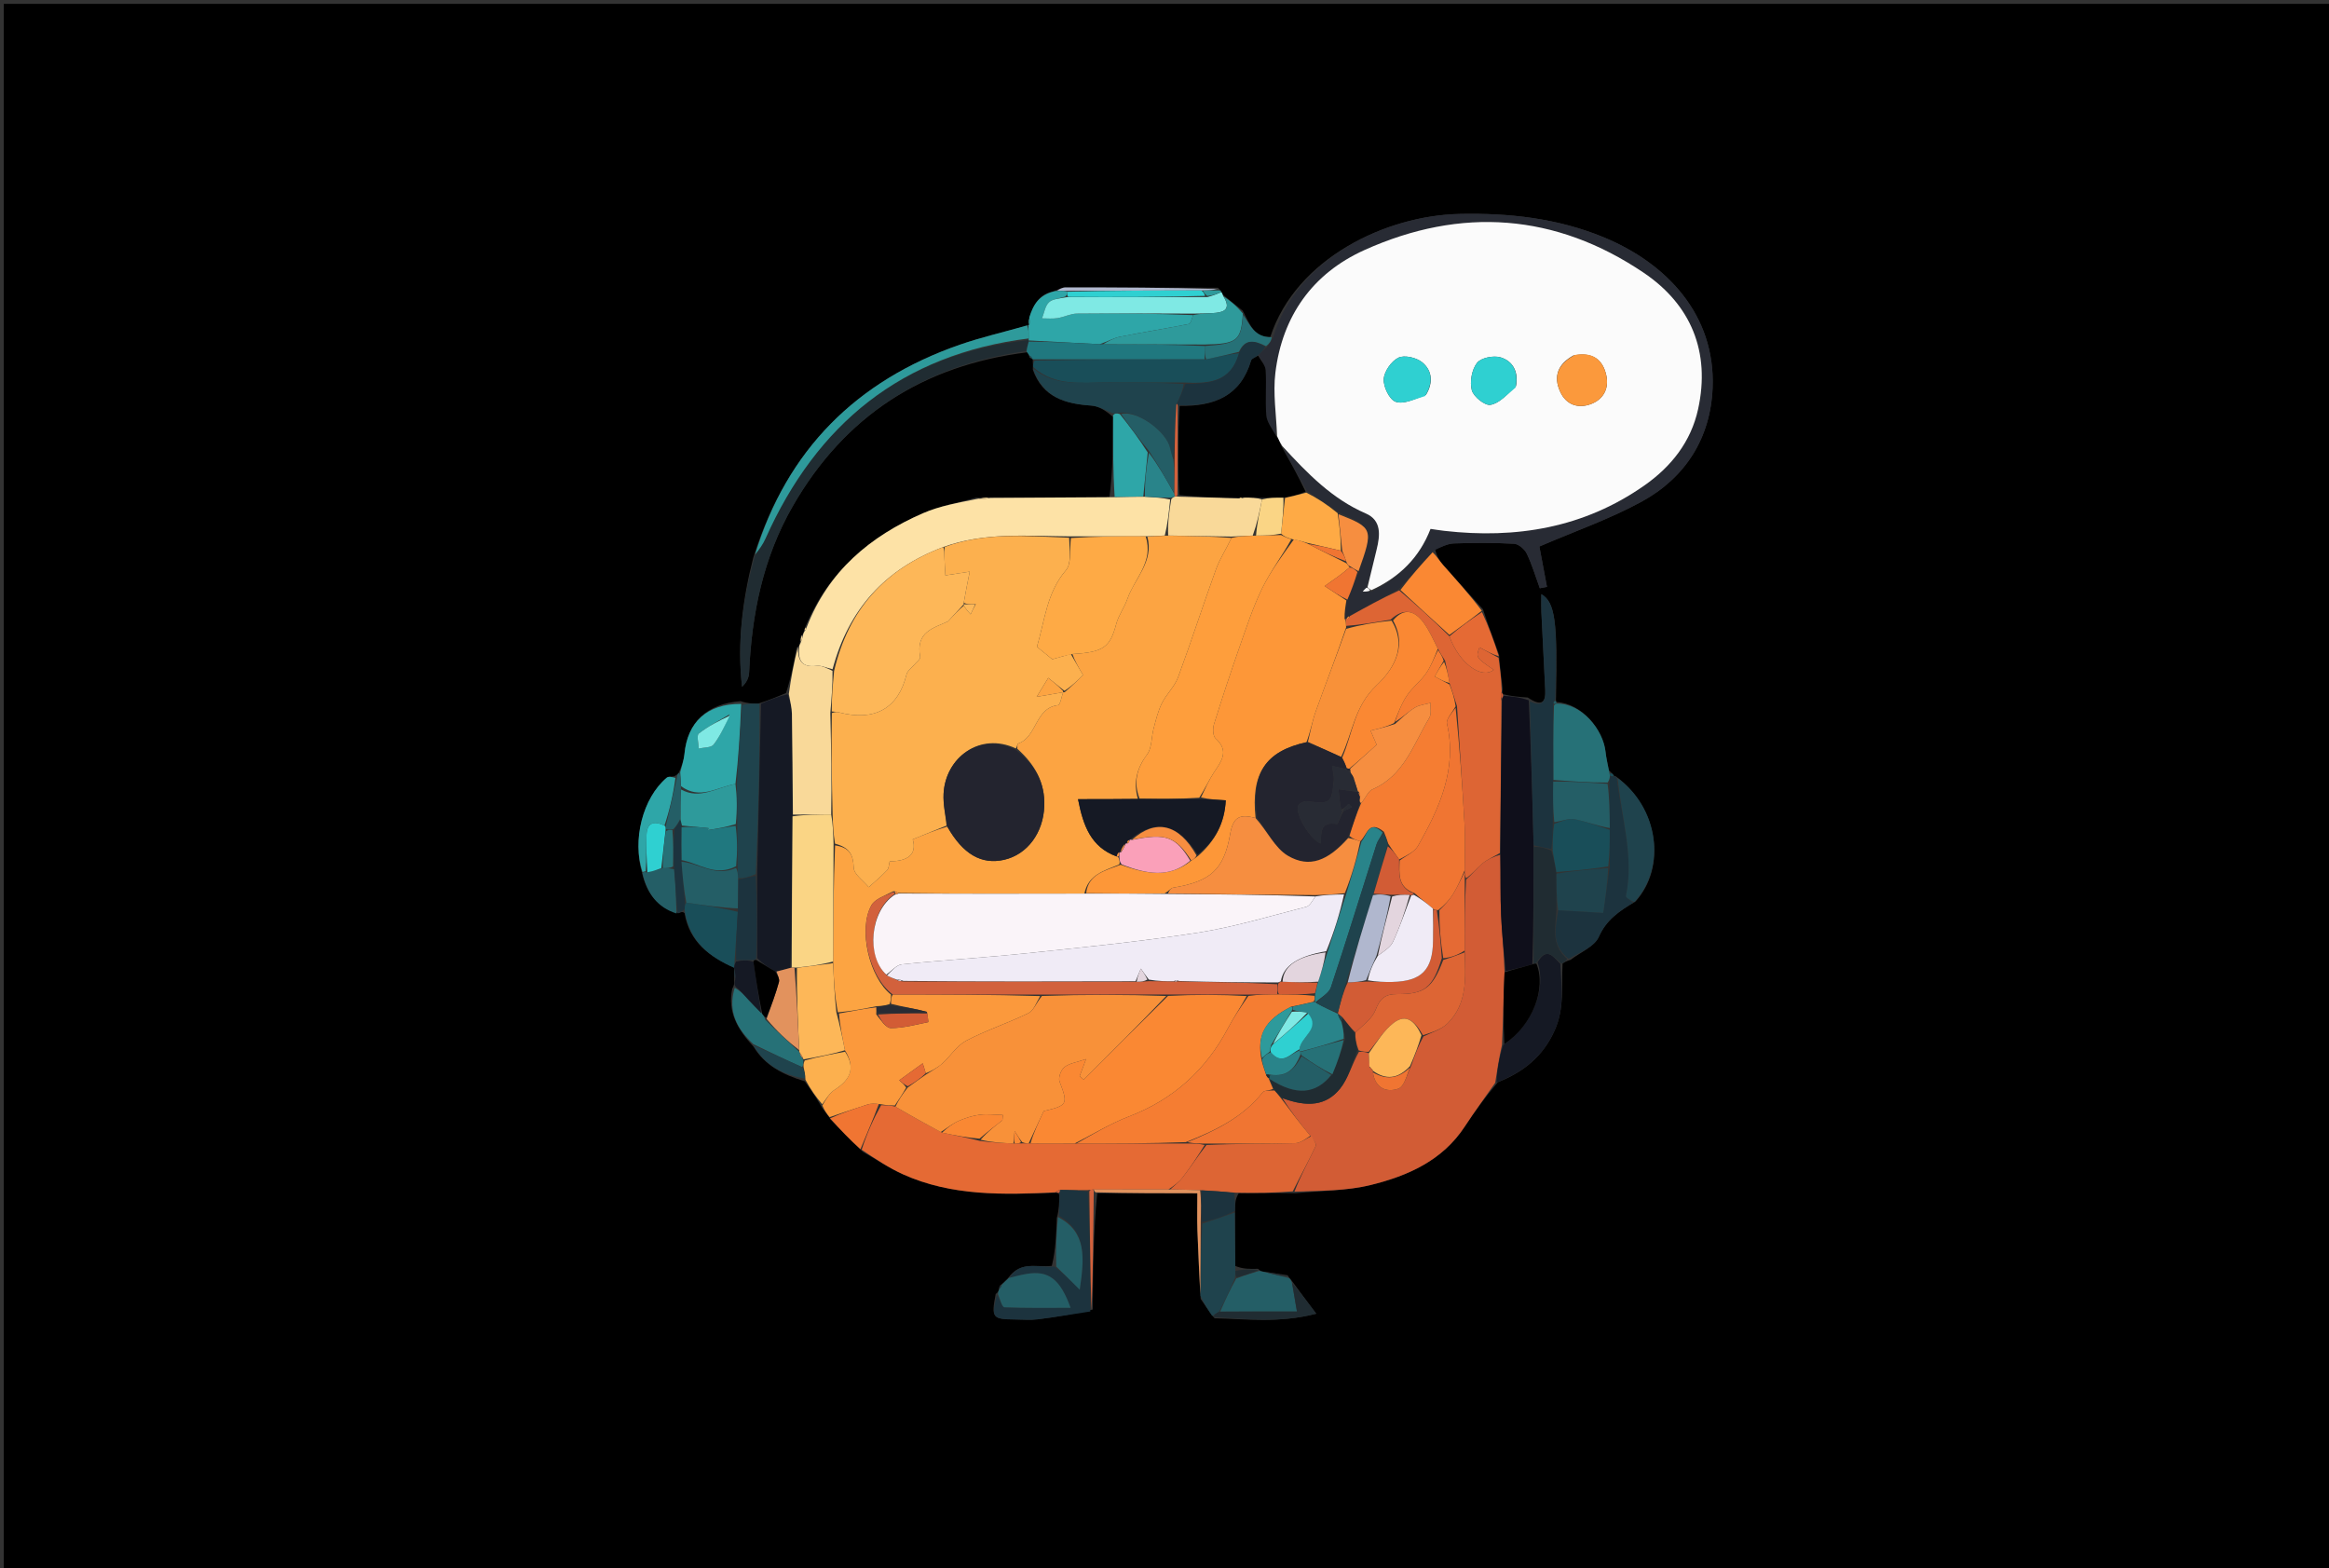 <svg version="1.1" id="Layer_1" xmlns="http://www.w3.org/2000/svg" xmlns:xlink="http://www.w3.org/1999/xlink" x="0px" y="0px"
	 width="100%" viewBox="0 0 609 410" enable-background="new 0 0 609 410" xml:space="preserve">
<rect x="0" y="0" width="609" height="410" fill="#333333" stroke="none"/>
<path fill="#000000" opacity="1" stroke="none" 
	d="
M438,411 
	C292,411 146.5,411 1,411 
	C1,274.333 1,137.667 1,1 
	C204,1 407,1 610,1 
	C610,137.667 610,274.333 610,411 
	C552.833,411 495.667,411 438,411 
M318.48,75.245 
	C305.183,75.203 291.887,75.144 278.591,75.156 
	C277.731,75.157 276.871,75.698 275.317,76.198 
	C271.633,76.996 270.133,79.775 269.006,83.649 
	C268.968,84.081 268.93,84.513 268.983,84.996 
	C268.983,84.996 268.918,84.915 268.226,85.232 
	C262.461,86.851 256.594,88.175 250.95,90.138 
	C223.993,99.513 205.803,117.606 196.984,145.771 
	C194.141,156.864 192.736,168.076 194.038,179.576 
	C195.255,178.422 195.827,177.142 195.884,175.839 
	C196.564,160.536 199.529,145.865 207.264,132.399 
	C220.862,108.727 241.372,95.504 268.646,92.113 
	C268.82,92.393 268.994,92.674 269.206,93.454 
	C269.483,93.613 269.76,93.771 270.033,93.977 
	C270.033,93.977 270.078,93.952 270.061,94.624 
	C270.095,95.07 270.129,95.517 270.075,96.679 
	C272.651,103.926 278.549,105.575 285.359,106.046 
	C287.315,106.182 289.197,107.381 291.021,109.014 
	C291.025,115.956 291.03,122.899 290.105,130.004 
	C279.734,130.067 269.363,130.13 258.257,130.038 
	C257.514,130.108 256.772,130.177 255.229,130.118 
	C250.603,131.439 245.764,132.27 241.39,134.17 
	C227.539,140.187 216.581,149.373 210.506,164.116 
	C210.425,164.406 210.343,164.696 210.069,165.472 
	C210.042,165.644 210.015,165.817 209.426,166.229 
	C209.369,166.81 209.312,167.392 209.07,168.474 
	C209.043,168.65 209.017,168.825 208.295,169.399 
	C207.577,173.291 206.858,177.183 205.53,181.204 
	C203.352,182.129 201.174,183.055 198.182,183.997 
	C196.825,183.971 195.469,183.945 193.669,183.328 
	C184.836,184 179.748,188.839 178.97,197.162 
	C178.82,198.759 178.25,200.316 177.456,202.131 
	C177.185,202.34 177.034,202.614 176.248,202.991 
	C175.604,203.095 174.775,202.977 174.345,203.337 
	C168.066,208.593 165.245,219.683 168.009,228.741 
	C169.257,233.623 171.898,237.279 177.475,238.773 
	C177.983,238.517 178.491,238.261 179.002,238.764 
	C180.265,246.309 185.569,250.183 191.998,253.013 
	C191.998,253.013 191.957,253.009 191.994,253.753 
	C192.002,254.497 192.01,255.241 191.982,256.659 
	C191.995,257.109 192.008,257.558 191.467,258.546 
	C190.221,264.544 192.798,269.083 197.058,273.704 
	C200.072,278.605 204.705,280.985 210.437,282.729 
	C211.949,284.846 213.461,286.963 215.011,289.728 
	C215.649,290.517 216.287,291.306 217.184,292.719 
	C219.786,295.433 222.389,298.146 225.63,301.17 
	C229.103,303.138 232.449,305.386 236.072,307.023 
	C248.854,312.8 262.431,312.389 276.468,311.871 
	C276.468,311.871 276.937,311.94 276.991,312.631 
	C276.974,314.391 276.956,316.152 276.335,318.503 
	C276.194,322.658 276.054,326.814 275.036,330.976 
	C271.224,331.467 266.752,329.581 263.527,334.29 
	C263,334.839 262.473,335.388 261.465,336.132 
	C261.349,336.439 261.234,336.747 261.089,337.507 
	C261.089,337.507 260.954,337.941 260.361,338.337 
	C259.168,344.542 259.475,344.948 265.452,344.993 
	C267.425,345.007 269.423,345.194 271.366,344.953 
	C275.959,344.384 280.525,343.605 285.742,342.394 
	C285.818,332.276 285.894,322.158 286.911,311.997 
	C295.48,311.997 304.049,311.997 313.089,311.997 
	C313.089,315.534 313.002,318.639 313.108,321.738 
	C313.304,327.436 313.614,333.13 313.956,339.616 
	C314.968,341.111 315.98,342.605 317.586,344.681 
	C325.959,344.878 334.39,346.008 344.182,343.486 
	C341.595,340.048 339.737,337.581 337.647,334.693 
	C337.448,334.431 337.195,334.24 336.691,333.447 
	C334.706,333.128 332.722,332.808 330.249,332.468 
	C329.926,332.426 329.605,332.368 328.94,331.748 
	C326.982,331.806 325.024,331.863 323.011,331 
	C322.963,326.345 322.915,321.69 322.95,316.22 
	C322.958,314.861 322.965,313.502 323.901,312.023 
	C328.598,311.962 333.295,311.9 338.891,311.984 
	C345.407,311.326 352.102,311.393 358.4,309.844 
	C368.107,307.457 377.198,303.458 383.047,294.509 
	C385.575,290.641 388.321,286.916 391.673,282.959 
	C398.338,280.297 403.463,276.286 406.546,269.36 
	C409.148,263.514 408.276,257.813 408.591,251.94 
	C409.057,251.624 409.524,251.308 410.706,250.953 
	C413.244,248.989 416.918,247.529 418.066,244.947 
	C420.028,240.533 423.341,238.259 427.665,235.702 
	C435.835,226.663 433.63,211.194 422.529,202.997 
	C422.529,202.997 422.048,202.979 421.823,202.534 
	C421.615,202.244 421.333,202.086 420.673,201.378 
	C420.386,199.782 419.997,198.197 419.829,196.588 
	C419.231,190.839 413.644,183.886 406.955,183.559 
	C406.955,183.559 406.795,183.167 406.88,182.213 
	C407.322,162.706 406.656,157.43 403.037,155.354 
	C403.037,157.086 402.979,158.554 403.047,160.016 
	C403.362,166.798 403.695,173.579 404.054,180.359 
	C404.228,183.643 403.153,184.863 399.49,182.376 
	C397.369,182.23 395.248,182.084 392.941,181.492 
	C392.941,181.492 392.767,181.04 392.957,180.187 
	C392.59,177.456 392.224,174.724 391.993,171.178 
	C390.611,167.448 389.23,163.718 387.768,159.303 
	C384.28,155.437 380.766,151.594 377.322,147.689 
	C376.4,146.644 375.694,145.407 375.23,143.519 
	C376.879,143.018 378.516,142.143 380.18,142.086 
	C385.419,141.909 390.678,141.882 395.909,142.172 
	C397.089,142.237 398.665,143.592 399.225,144.754 
	C400.618,147.647 401.53,150.771 402.635,153.802 
	C403.26,153.685 403.886,153.568 404.512,153.45 
	C403.768,149.499 403.024,145.548 402.524,142.893 
	C411.804,138.889 420.903,135.734 429.237,131.18 
	C440.736,124.897 447.294,114.53 447.825,101.403 
	C448.596,82.363 435.839,68.793 419.172,61.971 
	C407.179,57.062 394.651,55.667 381.704,55.939 
	C362.483,56.344 338.908,67.479 332.159,88.106 
	C327.872,88.238 326.799,84.696 324.949,81.239 
	C323.228,79.867 321.507,78.494 319.602,76.903 
	C319.597,76.692 319.51,76.521 319.331,76.24 
	C319.267,76.035 319.13,75.945 318.48,75.245 
z"/>
<path fill="#D25C35" opacity="1" stroke="none" 
	d="
M390.969,283.126 
	C388.321,286.916 385.575,290.641 383.047,294.509 
	C377.198,303.458 368.107,307.457 358.4,309.844 
	C352.102,311.393 345.407,311.326 338.489,311.572 
	C340.107,307.332 342.209,303.544 344.052,299.634 
	C344.323,299.059 343.366,297.905 342.634,296.976 
	C339.846,293.668 337.401,290.405 335.334,287.116 
	C341.894,289.574 346.82,289.11 350.424,284.621 
	C352.585,281.929 353.507,278.241 355.348,275.001 
	C356.434,275.007 357.158,275.014 357.921,275.402 
	C358,276.809 358.04,277.834 358.145,279.112 
	C358.477,279.577 358.744,279.788 359.005,280 
	C358.999,280 359.004,279.988 358.999,280.372 
	C359.628,284.761 362.797,285.663 365.645,284.645 
	C367.235,284.077 367.909,280.945 369.016,278.602 
	C369.964,275.818 370.89,273.4 372.212,270.986 
	C374.628,269.854 377.031,269.095 378.601,267.51 
	C383.743,262.321 383.236,255.586 383.001,248.533 
	C383.007,242.049 383.012,236.033 383.367,229.973 
	C385.004,228.53 386.161,226.972 387.619,225.781 
	C388.991,224.661 390.681,223.929 392.314,223.487 
	C392.421,229.064 392.294,234.187 392.513,239.295 
	C392.721,244.181 393.289,249.052 393.418,254.236 
	C393.098,260.7 393.061,266.857 392.739,273.254 
	C391.96,276.704 391.464,279.915 390.969,283.126 
z"/>
<path fill="#FDE2A6" opacity="1" stroke="none" 
	d="
M258.992,130.193 
	C269.363,130.13 279.734,130.067 291.001,130 
	C294.249,129.93 296.6,129.864 299.388,129.881 
	C301.873,130.047 303.922,130.13 305.976,130.617 
	C305.654,134.009 305.325,136.996 304.58,140.013 
	C302.782,140.134 301.4,140.224 299.555,140.224 
	C292.736,140.194 286.382,140.255 279.564,140.236 
	C268.316,140.144 257.442,139.141 246.64,143.033 
	C231.307,148.801 221.864,159.414 217.7,174.981 
	C216.055,174.624 214.768,173.933 213.593,174.088 
	C209.414,174.639 208.619,172.415 208.99,169.001 
	C209.017,168.825 209.043,168.65 209.368,168.036 
	C209.773,167.061 209.881,166.525 209.988,165.989 
	C210.015,165.817 210.042,165.644 210.348,165.1 
	C210.84,164.5 210.956,164.23 210.973,163.918 
	C216.581,149.373 227.539,140.187 241.39,134.17 
	C245.764,132.27 250.603,131.439 255.83,130.389 
	C257.284,130.504 258.138,130.348 258.992,130.193 
z"/>
<path fill="#E56A34" opacity="1" stroke="none" 
	d="
M276.007,311.76 
	C262.431,312.389 248.854,312.8 236.072,307.023 
	C232.449,305.386 229.103,303.138 225.314,300.623 
	C226.669,296.365 228.34,292.653 230.408,288.962 
	C231.864,289.006 232.924,289.029 234.148,289.345 
	C238.207,291.757 242.102,293.874 246.34,296.151 
	C249.781,296.883 252.879,297.456 256.265,298.313 
	C259.369,298.725 262.185,298.853 265.336,298.985 
	C266.118,298.974 266.565,298.959 267.341,298.952 
	C268.11,298.957 268.549,298.953 269.449,298.967 
	C273.605,298.985 277.3,298.986 281.463,298.994 
	C291.286,298.997 300.64,298.993 310.412,298.993 
	C312.222,299.003 313.615,299.008 315,299.384 
	C313.097,302.451 311.272,305.201 309.273,307.818 
	C308.36,309.013 307.104,309.944 305.534,311.006 
	C298.729,311.016 292.391,311.014 285.715,311.03 
	C285.151,311.083 284.927,311.117 284.293,311.183 
	C281.684,311.184 279.487,311.153 277.035,311.134 
	C276.524,311.349 276.266,311.555 276.007,311.76 
z"/>
<path fill="#282B34" opacity="1" stroke="none" 
	d="
M332.919,88.247 
	C338.908,67.479 362.483,56.344 381.704,55.939 
	C394.651,55.667 407.179,57.062 419.172,61.971 
	C435.839,68.793 448.596,82.363 447.825,101.403 
	C447.294,114.53 440.736,124.897 429.237,131.18 
	C420.903,135.734 411.804,138.889 402.524,142.893 
	C403.024,145.548 403.768,149.499 404.512,153.45 
	C403.886,153.568 403.26,153.685 402.635,153.802 
	C401.53,150.771 400.618,147.647 399.225,144.754 
	C398.665,143.592 397.089,142.237 395.909,142.172 
	C390.678,141.882 385.419,141.909 380.18,142.086 
	C378.516,142.143 376.879,143.018 374.779,144.031 
	C371.549,147.694 368.771,150.844 365.664,154.092 
	C361.209,156.493 357.084,158.796 352.697,161.135 
	C352.262,161.44 352.09,161.709 351.954,161.919 
	C351.991,161.86 351.875,161.782 351.583,161.736 
	C351.545,160.127 351.8,158.565 352.319,156.782 
	C353.383,154.337 354.183,152.113 355.269,149.667 
	C359.179,138.311 359.072,138.016 349.768,133.804 
	C347.015,131.901 344.474,130.262 341.749,128.368 
	C339.413,124.342 337.261,120.572 335.424,116.928 
	C341.973,123.897 348.366,130.453 357.131,134.249 
	C361.31,136.059 360.888,139.974 359.966,143.704 
	C359.157,146.973 358.377,150.249 357.316,153.654 
	C356.808,154.083 356.571,154.379 356.333,154.675 
	C357.048,154.679 357.764,154.682 358.818,154.598 
	C366.021,150.902 371.192,145.701 374.062,138.29 
	C375.406,138.481 376.538,138.67 377.677,138.799 
	C396.491,140.938 414.191,138.001 429.973,126.938 
	C436.992,122.018 442.15,115.533 444.024,106.996 
	C447.323,91.967 442.122,79.632 429.806,71.315 
	C406.812,55.787 382.023,53.996 356.759,65.392 
	C343.223,71.498 335.315,82.635 333.497,97.44 
	C332.831,102.865 333.747,108.484 333.611,113.834 
	C332.528,111.967 331.268,110.322 331.125,108.585 
	C330.803,104.668 331.2,100.695 330.944,96.768 
	C330.859,95.47 329.669,94.245 329.15,92.741 
	C329.895,91.973 330.474,91.45 331.281,90.771 
	C331.979,89.824 332.449,89.036 332.919,88.247 
z"/>
<path fill="#FB993C" opacity="1" stroke="none" 
	d="
M233.983,289.052 
	C232.924,289.029 231.864,289.006 230.187,288.706 
	C228.661,288.54 227.708,288.515 226.85,288.786 
	C223.525,289.838 220.231,290.984 216.925,292.096 
	C216.287,291.306 215.649,290.517 215.03,289.052 
	C216.098,287.216 216.959,285.761 218.23,284.951 
	C222.249,282.392 223.856,279.356 220.93,274.603 
	C220.255,271.146 219.62,268.073 219.38,264.992 
	C222.916,264.351 226.057,263.717 229.18,263.371 
	C229.163,264.043 229.165,264.428 229.123,265.224 
	C230.366,266.756 231.653,268.81 232.943,268.811 
	C236.206,268.815 239.474,267.913 242.716,267.251 
	C242.796,267.234 242.582,265.776 242.39,264.564 
	C239.18,263.697 236.085,263.255 232.993,262.469 
	C232.992,261.436 232.989,260.747 233.456,260.036 
	C246.612,260.034 259.299,260.055 271.984,260.442 
	C270.974,262.212 270.272,264.245 268.904,264.91 
	C263.572,267.503 257.874,269.364 252.635,272.112 
	C250.17,273.406 248.515,276.182 246.343,278.118 
	C245.079,279.244 243.519,280.037 242.066,280.637 
	C241.748,279.429 241.456,278.565 241.273,278.021 
	C239.154,279.552 237.252,280.925 235.134,282.455 
	C235.785,283.009 236.388,283.522 236.96,284.366 
	C235.948,286.148 234.965,287.6 233.983,289.052 
z"/>
<path fill="#DD6534" opacity="1" stroke="none" 
	d="
M352.959,161.099 
	C357.084,158.796 361.209,156.493 365.862,154.362 
	C370.593,158.359 374.796,162.185 379.003,166.377 
	C381.549,173.44 387.394,177.679 390.586,175.142 
	C385.892,171.901 385.892,171.901 386.877,169.256 
	C388.494,170.144 390.176,171.069 391.857,171.993 
	C392.224,174.724 392.59,177.456 392.68,180.747 
	C392.45,181.835 392.497,182.364 392.615,183.361 
	C392.535,196.896 392.383,209.961 392.23,223.026 
	C390.681,223.929 388.991,224.661 387.619,225.781 
	C386.161,226.972 385.004,228.53 383.36,229.635 
	C383,228.89 382.995,228.44 382.992,227.522 
	C382.994,223.236 383.176,219.408 382.963,215.602 
	C382.392,205.394 381.653,195.195 380.98,184.624 
	C380.333,182.499 379.688,180.743 379.028,178.604 
	C378.665,176.484 378.317,174.747 377.857,172.724 
	C377.167,171.62 376.589,170.803 375.971,169.631 
	C374.73,167.124 373.727,164.827 372.281,162.853 
	C369.946,159.666 367.111,158.79 363.593,162.033 
	C359.466,162.729 355.728,163.379 351.99,163.654 
	C351.952,162.78 351.914,162.281 351.875,161.782 
	C351.875,161.782 351.991,161.86 352.171,161.829 
	C352.637,161.637 352.84,161.404 352.959,161.099 
z"/>
<path fill="#151924" opacity="1" stroke="none" 
	d="
M198.996,183.981 
	C201.174,183.055 203.352,182.129 205.959,181.538 
	C206.628,183.459 207.051,185.042 207.076,186.632 
	C207.216,195.417 207.259,204.203 207.24,213.45 
	C207.105,226.927 207.064,239.943 206.696,253.066 
	C205.273,253.457 204.177,253.743 202.733,254.002 
	C200.923,252.986 199.461,251.997 197.998,250.539 
	C197.992,243.043 197.989,236.017 197.99,228.523 
	C198.329,213.363 198.663,198.672 198.996,183.981 
z"/>
<path fill="#0F0F1B" opacity="1" stroke="none" 
	d="
M392.314,223.487 
	C392.383,209.961 392.535,196.896 392.771,183.129 
	C392.946,182.265 393.036,182.102 393.127,181.939 
	C395.248,182.084 397.369,182.23 399.755,183.118 
	C400.356,196.24 400.692,208.62 401.015,221.468 
	C401.007,231.948 401.013,241.96 400.689,252.154 
	C398.14,252.868 395.92,253.399 393.7,253.929 
	C393.289,249.052 392.721,244.181 392.513,239.295 
	C392.294,234.187 392.421,229.064 392.314,223.487 
z"/>
<path fill="#F9D999" opacity="1" stroke="none" 
	d="
M207.335,212.989 
	C207.259,204.203 207.216,195.417 207.076,186.632 
	C207.051,185.042 206.628,183.459 206.264,181.474 
	C206.858,177.183 207.577,173.291 208.643,169.2 
	C208.619,172.415 209.414,174.639 213.593,174.088 
	C214.768,173.933 216.055,174.624 217.689,175.4 
	C217.758,179.256 217.428,182.638 217.118,186.436 
	C217.33,195.543 217.523,204.233 217.342,212.945 
	C213.756,212.974 210.546,212.981 207.335,212.989 
z"/>
<path fill="#DD6534" opacity="1" stroke="none" 
	d="
M306.003,310.995 
	C307.104,309.944 308.36,309.013 309.273,307.818 
	C311.272,305.201 313.097,302.451 315.468,299.381 
	C323.515,299.004 331.089,299.103 338.656,298.908 
	C340.112,298.871 341.537,297.679 342.977,297.019 
	C343.366,297.905 344.323,299.059 344.052,299.634 
	C342.209,303.544 340.107,307.332 338.04,311.499 
	C333.295,311.9 328.598,311.962 323.129,311.848 
	C319.662,311.536 316.967,311.399 313.813,311.191 
	C310.904,311.078 308.454,311.036 306.003,310.995 
z"/>
<path fill="#202C32" opacity="1" stroke="none" 
	d="
M268.247,91.813 
	C241.372,95.504 220.862,108.727 207.264,132.399 
	C199.529,145.865 196.564,160.536 195.884,175.839 
	C195.827,177.142 195.255,178.422 194.038,179.576 
	C192.736,168.076 194.141,156.864 197.392,145.373 
	C198.595,143.595 199.518,142.273 200.164,140.828 
	C213.566,110.821 235.853,92.618 269.01,88.896 
	C268.965,88.916 268.984,89.012 268.985,89.309 
	C268.739,90.341 268.493,91.077 268.247,91.813 
z"/>
<path fill="#194E59" opacity="1" stroke="none" 
	d="
M270.163,95.963 
	C270.129,95.517 270.095,95.07 270.531,94.288 
	C285.662,93.947 300.324,93.941 315.398,93.957 
	C318.535,93.313 321.259,92.648 323.99,92.354 
	C321.862,99.993 316.108,100.328 309.549,100.014 
	C302.646,100.005 296.213,100.026 289.78,99.996 
	C282.976,99.964 275.908,101.163 270.163,95.963 
z"/>
<path fill="#1F434D" opacity="1" stroke="none" 
	d="
M270.119,96.321 
	C275.908,101.163 282.976,99.964 289.78,99.996 
	C296.213,100.026 302.646,100.005 309.503,100.376 
	C309.232,102.311 308.537,103.876 307.605,105.724 
	C307.271,110.646 307.174,115.284 306.781,119.714 
	C306.315,118.722 306.148,117.937 305.971,117.155 
	C304.967,112.712 297.111,107.129 292.697,107.947 
	C291.956,107.998 291.535,108.045 291.113,108.092 
	C289.197,107.381 287.315,106.182 285.359,106.046 
	C278.549,105.575 272.651,103.926 270.119,96.321 
z"/>
<path fill="#2EA6A8" opacity="1" stroke="none" 
	d="
M269.139,83.013 
	C270.133,79.775 271.633,76.996 276.071,76.087 
	C277.638,75.997 278.451,76.016 279.176,76.277 
	C279.013,76.846 278.938,77.174 278.559,77.562 
	C276.888,78.074 275.159,78.167 274.252,79.078 
	C273.261,80.072 273.031,81.824 272.469,83.245 
	C273.809,83.239 275.174,83.391 276.483,83.187 
	C278.239,82.912 279.95,82.005 281.686,81.989 
	C291.791,81.892 301.897,81.976 311.99,82.388 
	C311.608,83.448 311.337,84.619 310.854,84.714 
	C304.857,85.901 298.814,86.853 292.82,88.051 
	C291.151,88.384 289.603,89.323 287.531,89.992 
	C281.037,89.671 275.011,89.342 268.984,89.012 
	C268.984,89.012 268.965,88.916 268.995,88.502 
	C268.989,87.03 268.953,85.972 268.918,84.915 
	C268.918,84.915 268.983,84.996 269.178,84.863 
	C269.295,84.157 269.217,83.585 269.139,83.013 
z"/>
<path fill="#1C333E" opacity="1" stroke="none" 
	d="
M422.048,202.979 
	C422.048,202.979 422.529,202.997 422.762,203.448 
	C423.988,213.994 427.33,223.921 425.161,234.266 
	C425.069,234.703 426.397,235.437 427.063,236.033 
	C423.341,238.259 420.028,240.533 418.066,244.947 
	C416.918,247.529 413.244,248.989 410.127,250.681 
	C405.441,246.941 406.786,242.351 407.444,237.996 
	C411.414,238.209 414.933,238.421 419.217,238.679 
	C419.713,235.291 420.323,231.126 420.944,226.508 
	C420.944,223.025 420.933,219.993 420.94,216.505 
	C420.904,212.339 420.85,208.629 420.829,204.588 
	C420.889,203.811 420.916,203.366 421.219,202.944 
	C421.679,202.971 421.864,202.975 422.048,202.979 
z"/>
<path fill="#1C333E" opacity="1" stroke="none" 
	d="
M401.028,221 
	C400.692,208.62 400.356,196.24 400.024,183.4 
	C403.153,184.863 404.228,183.643 404.054,180.359 
	C403.695,173.579 403.362,166.798 403.047,160.016 
	C402.979,158.554 403.037,157.086 403.037,155.354 
	C406.656,157.43 407.322,162.706 406.661,182.78 
	C406.224,183.536 406.125,183.774 406.109,184.525 
	C406.119,191.298 406.166,197.608 406.144,204.381 
	C406.071,208.217 406.067,211.59 406.044,215.403 
	C406.009,217.899 405.993,219.955 405.611,222.003 
	C403.839,221.664 402.433,221.332 401.028,221 
z"/>
<path fill="#1C333E" opacity="1" stroke="none" 
	d="
M277.289,311.123 
	C279.487,311.153 281.684,311.184 284.435,311.622 
	C285.026,322.323 285.064,332.617 285.102,342.911 
	C280.525,343.605 275.959,344.384 271.366,344.953 
	C269.423,345.194 267.425,345.007 265.452,344.993 
	C259.475,344.948 259.168,344.542 260.67,338.571 
	C261.529,339.854 262.045,341.789 262.638,341.814 
	C268.298,342.044 273.972,341.951 279.948,341.951 
	C277.188,334.309 274.083,332.113 268.389,333.088 
	C266.929,333.338 265.49,333.714 264.041,334.031 
	C266.752,329.581 271.224,331.467 275.756,331.175 
	C278.153,333.045 279.832,334.716 282.333,337.207 
	C283.579,328.704 284.143,322.12 276.939,317.912 
	C276.956,316.152 276.974,314.391 277.051,312.08 
	C277.111,311.53 277.289,311.123 277.289,311.123 
z"/>
<path fill="#267177" opacity="1" stroke="none" 
	d="
M406.213,203.918 
	C406.166,197.608 406.119,191.298 406.336,184.505 
	C406.598,184.022 407.053,183.972 407.053,183.972 
	C413.644,183.886 419.231,190.839 419.829,196.588 
	C419.997,198.197 420.386,199.782 420.81,201.934 
	C420.947,202.49 420.943,202.922 420.943,202.922 
	C420.916,203.366 420.889,203.811 420.393,204.611 
	C415.354,204.617 410.783,204.268 406.213,203.918 
z"/>
<path fill="#151924" opacity="1" stroke="none" 
	d="
M391.321,283.043 
	C391.464,279.915 391.96,276.704 393.085,273.216 
	C400.634,268.201 404.462,258.479 402.041,251.619 
	C404.537,247.371 406.191,250.305 407.992,251.961 
	C408.276,257.813 409.148,263.514 406.546,269.36 
	C403.463,276.286 398.338,280.297 391.321,283.043 
z"/>
<path fill="#2EA6A8" opacity="1" stroke="none" 
	d="
M177.874,201.892 
	C178.25,200.316 178.82,198.759 178.97,197.162 
	C179.748,188.839 184.836,184 193.809,184.043 
	C193.529,191.49 193.107,198.223 192.312,204.969 
	C187.378,205.888 182.988,209.17 178.096,205.566 
	C177.998,204.07 177.936,202.981 177.874,201.892 
M190.775,186.792 
	C188.062,188.416 185.201,189.853 182.735,191.792 
	C182.094,192.296 182.689,194.37 182.716,195.723 
	C184.043,195.407 185.932,195.531 186.589,194.691 
	C188.287,192.519 189.442,189.921 190.775,186.792 
z"/>
<path fill="#1F434D" opacity="1" stroke="none" 
	d="
M192.685,204.955 
	C193.107,198.223 193.529,191.49 194.031,184.339 
	C195.469,183.945 196.825,183.971 198.589,183.989 
	C198.663,198.672 198.329,213.363 197.624,228.529 
	C195.84,229.339 194.428,229.674 193.003,229.62 
	C192.942,228.452 192.894,227.673 192.869,226.442 
	C192.844,222.618 192.798,219.246 192.793,215.425 
	C192.785,211.636 192.735,208.295 192.685,204.955 
z"/>
<path fill="#2E9A9B" opacity="1" stroke="none" 
	d="
M268.572,85.074 
	C268.953,85.972 268.989,87.03 269.04,88.482 
	C235.853,92.618 213.566,110.821 200.164,140.828 
	C199.518,142.273 198.595,143.595 197.444,144.964 
	C205.803,117.606 223.993,99.513 250.95,90.138 
	C256.594,88.175 262.461,86.851 268.572,85.074 
z"/>
<path fill="#FA8833" opacity="1" stroke="none" 
	d="
M378.999,166.011 
	C374.796,162.185 370.593,158.359 366.192,154.263 
	C368.771,150.844 371.549,147.694 374.608,144.401 
	C375.694,145.407 376.4,146.644 377.322,147.689 
	C380.766,151.594 384.28,155.437 387.471,159.694 
	C384.449,162.061 381.724,164.036 378.999,166.011 
z"/>
<path fill="#1F434D" opacity="1" stroke="none" 
	d="
M316.992,344.1 
	C315.98,342.605 314.968,341.111 313.895,338.764 
	C313.904,331.932 313.974,325.953 314.402,319.942 
	C317.463,318.952 320.165,317.993 322.867,317.034 
	C322.915,321.69 322.963,326.345 323.018,331.813 
	C323.017,333.097 323.009,333.567 322.862,334.352 
	C321.504,337.417 320.284,340.168 318.753,342.973 
	C317.958,343.384 317.475,343.742 316.992,344.1 
z"/>
<path fill="#7FE9E4" opacity="1" stroke="none" 
	d="
M312.003,81.999 
	C301.897,81.976 291.791,81.892 281.686,81.989 
	C279.95,82.005 278.239,82.912 276.483,83.187 
	C275.174,83.391 273.809,83.239 272.469,83.245 
	C273.031,81.824 273.261,80.072 274.252,79.078 
	C275.159,78.167 276.888,78.074 279.027,77.691 
	C291.597,77.724 303.395,77.687 315.752,77.669 
	C317.322,77.257 318.332,76.825 319.342,76.393 
	C319.51,76.521 319.597,76.692 319.857,77.411 
	C321.868,80.574 320.388,81.548 317.967,81.798 
	C315.993,82.002 313.992,81.942 312.003,81.999 
z"/>
<path fill="#20787F" opacity="1" stroke="none" 
	d="
M268.985,89.309 
	C275.011,89.342 281.037,89.671 288,90.007 
	C297.63,90.037 306.324,90.059 315.012,90.467 
	C314.999,91.88 314.992,92.908 314.985,93.936 
	C300.324,93.941 285.662,93.947 270.54,93.952 
	C270.078,93.952 270.033,93.977 269.943,93.749 
	C269.671,93.276 269.443,93.087 269.168,92.954 
	C268.994,92.674 268.82,92.393 268.446,91.963 
	C268.493,91.077 268.739,90.341 268.985,89.309 
z"/>
<path fill="#1F434D" opacity="1" stroke="none" 
	d="
M427.364,235.867 
	C426.397,235.437 425.069,234.703 425.161,234.266 
	C427.33,223.921 423.988,213.994 423.001,203.467 
	C433.63,211.194 435.835,226.663 427.364,235.867 
z"/>
<path fill="#2E9A9B" opacity="1" stroke="none" 
	d="
M315.018,90.082 
	C306.324,90.059 297.63,90.037 288.467,89.999 
	C289.603,89.323 291.151,88.384 292.82,88.051 
	C298.814,86.853 304.857,85.901 310.854,84.714 
	C311.337,84.619 311.608,83.448 311.99,82.388 
	C313.992,81.942 315.993,82.002 317.967,81.798 
	C320.388,81.548 321.868,80.574 319.948,77.52 
	C321.507,78.494 323.228,79.867 324.987,81.983 
	C324.545,89.12 323.486,89.899 315.018,90.082 
z"/>
<path fill="#202C32" opacity="1" stroke="none" 
	d="
M408.291,251.951 
	C406.191,250.305 404.537,247.371 401.801,251.629 
	C401.5,251.966 401.019,251.971 401.019,251.971 
	C401.013,241.96 401.007,231.948 401.015,221.468 
	C402.433,221.332 403.839,221.664 405.625,222.387 
	C406.334,224.521 406.663,226.264 406.986,228.46 
	C406.985,231.941 406.989,234.968 406.994,237.995 
	C406.786,242.351 405.441,246.941 409.769,250.701 
	C409.524,251.308 409.057,251.624 408.291,251.951 
z"/>
<path fill="#245E66" opacity="1" stroke="none" 
	d="
M319.065,342.919 
	C320.284,340.168 321.504,337.417 323.257,334.29 
	C325.624,333.373 327.456,332.833 329.288,332.293 
	C329.605,332.368 329.926,332.426 330.873,332.649 
	C333.294,333.26 335.091,333.69 336.888,334.119 
	C337.195,334.24 337.448,334.431 337.79,335.302 
	C338.301,338.052 338.669,340.192 339.137,342.919 
	C331.833,342.919 325.449,342.919 319.065,342.919 
z"/>
<path fill="#2EA6A8" opacity="1" stroke="none" 
	d="
M291.067,108.553 
	C291.535,108.045 291.956,107.998 292.819,108.262 
	C295.563,111.675 297.866,114.776 300.108,118.297 
	C299.682,122.41 299.317,126.104 298.952,129.797 
	C296.6,129.864 294.249,129.93 291.466,129.919 
	C291.03,122.899 291.025,115.956 291.067,108.553 
z"/>
<path fill="#194E59" opacity="1" stroke="none" 
	d="
M191.979,253.053 
	C185.569,250.183 180.265,246.309 179.017,238.042 
	C179.055,236.863 179.077,236.407 179.464,236.013 
	C184.19,236.703 188.552,237.331 192.938,238.414 
	C192.672,242.939 192.382,247.008 192.082,251.407 
	C192.042,252.175 192.011,252.614 191.979,253.053 
z"/>
<path fill="#245E66" opacity="1" stroke="none" 
	d="
M263.784,334.161 
	C265.49,333.714 266.929,333.338 268.389,333.088 
	C274.083,332.113 277.188,334.309 279.948,341.951 
	C273.972,341.951 268.298,342.044 262.638,341.814 
	C262.045,341.789 261.529,339.854 260.966,338.373 
	C260.954,337.941 261.089,337.507 261.29,337.134 
	C261.739,336.538 261.89,336.264 261.945,335.937 
	C262.473,335.388 263,334.839 263.784,334.161 
z"/>
<path fill="#267177" opacity="1" stroke="none" 
	d="
M196.985,273.007 
	C192.798,269.083 190.221,264.544 192.12,258.298 
	C193.718,259.133 194.641,260.238 195.614,261.295 
	C196.735,262.513 197.901,263.689 199.3,265.053 
	C199.727,265.583 199.9,265.943 200.136,266.641 
	C203.126,269.654 206.054,272.329 208.988,275.003 
	C208.996,275.003 208.997,275.017 209.053,275.3 
	C209.398,276.065 209.687,276.548 210,277.029 
	C210.024,277.028 210.041,276.983 210.027,277.324 
	C210.054,278.119 210.095,278.572 209.743,279.021 
	C205.228,277.014 201.107,275.011 196.985,273.007 
z"/>
<path fill="#E56A34" opacity="1" stroke="none" 
	d="
M379.003,166.377 
	C381.724,164.036 384.449,162.061 387.511,160.037 
	C389.23,163.718 390.611,167.448 391.925,171.586 
	C390.176,171.069 388.494,170.144 386.877,169.256 
	C385.892,171.901 385.892,171.901 390.586,175.142 
	C387.394,177.679 381.549,173.44 379.003,166.377 
z"/>
<path fill="#FCB04E" opacity="1" stroke="none" 
	d="
M210.135,279.025 
	C210.095,278.572 210.054,278.119 210.42,277.278 
	C214.207,276.255 217.589,275.621 220.97,274.986 
	C223.856,279.356 222.249,282.392 218.23,284.951 
	C216.959,285.761 216.098,287.216 215.011,288.728 
	C213.461,286.963 211.949,284.846 210.614,282.324 
	C210.573,280.954 210.354,279.989 210.135,279.025 
z"/>
<path fill="#2EA6A8" opacity="1" stroke="none" 
	d="
M167.999,227.993 
	C165.245,219.683 168.066,208.593 174.345,203.337 
	C174.775,202.977 175.604,203.095 176.618,203.402 
	C176.023,207.886 175.057,211.958 173.741,215.885 
	C170.651,214.382 169.176,215.425 169.062,218.283 
	C168.936,221.436 169.095,224.6 168.845,227.804 
	C168.372,227.896 168.186,227.945 167.999,227.993 
z"/>
<path fill="#245E66" opacity="1" stroke="none" 
	d="
M276.637,318.207 
	C284.143,322.12 283.579,328.704 282.333,337.207 
	C279.832,334.716 278.153,333.045 276.194,331.171 
	C276.054,326.814 276.194,322.658 276.637,318.207 
z"/>
<path fill="#202C32" opacity="1" stroke="none" 
	d="
M318.753,342.973 
	C325.449,342.919 331.833,342.919 339.137,342.919 
	C338.669,340.192 338.301,338.052 337.907,335.512 
	C339.737,337.581 341.595,340.048 344.182,343.486 
	C334.39,346.008 325.959,344.878 317.289,344.39 
	C317.475,343.742 317.958,343.384 318.753,342.973 
z"/>
<path fill="#245E66" opacity="1" stroke="none" 
	d="
M168.004,228.367 
	C168.186,227.945 168.372,227.896 168.996,228.101 
	C170.596,227.896 171.758,227.436 173.303,226.981 
	C174.448,226.99 175.21,226.996 176.261,227.294 
	C176.668,231.341 176.788,235.096 176.907,238.851 
	C171.898,237.279 169.257,233.623 168.004,228.367 
z"/>
<path fill="#F07532" opacity="1" stroke="none" 
	d="
M217.055,292.407 
	C220.231,290.984 223.525,289.838 226.85,288.786 
	C227.708,288.515 228.661,288.54 229.791,288.685 
	C228.34,292.653 226.669,296.365 224.995,300.468 
	C222.389,298.146 219.786,295.433 217.055,292.407 
z"/>
<path fill="#267177" opacity="1" stroke="none" 
	d="
M315.012,90.467 
	C323.486,89.899 324.545,89.12 325.047,82.316 
	C326.799,84.696 327.872,88.238 332.539,88.176 
	C332.449,89.036 331.979,89.824 331.055,90.518 
	C327.915,88.904 325.515,88.6 323.984,91.983 
	C321.259,92.648 318.535,93.313 315.398,93.957 
	C314.992,92.908 314.999,91.88 315.012,90.467 
z"/>
<path fill="#1C333E" opacity="1" stroke="none" 
	d="
M322.909,316.627 
	C320.165,317.993 317.463,318.952 314.333,319.504 
	C314.027,316.485 314.149,313.874 314.271,311.262 
	C316.967,311.399 319.662,311.536 322.665,311.908 
	C322.965,313.502 322.958,314.861 322.909,316.627 
z"/>
<path fill="#E2925D" opacity="1" stroke="none" 
	d="
M313.813,311.191 
	C314.149,313.874 314.027,316.485 313.974,319.535 
	C313.974,325.953 313.904,331.932 313.855,338.369 
	C313.614,333.13 313.304,327.436 313.108,321.738 
	C313.002,318.639 313.089,315.534 313.089,311.997 
	C304.049,311.997 295.48,311.997 286.461,311.761 
	C286.025,311.354 286.04,311.183 286.054,311.011 
	C292.391,311.014 298.729,311.016 305.534,311.006 
	C308.454,311.036 310.904,311.078 313.813,311.191 
z"/>
<path fill="#151924" opacity="1" stroke="none" 
	d="
M199.047,264.884 
	C197.901,263.689 196.735,262.513 195.614,261.295 
	C194.641,260.238 193.718,259.133 192.397,258.029 
	C192.008,257.558 191.995,257.109 192.253,256.142 
	C192.334,254.754 192.146,253.881 191.957,253.009 
	C191.957,253.009 191.998,253.013 191.989,253.033 
	C192.011,252.614 192.042,252.175 192.489,251.378 
	C194.277,251.02 195.648,251.02 197.011,251.455 
	C197.684,256.222 198.366,260.553 199.047,264.884 
z"/>
<path fill="#1C333E" opacity="1" stroke="none" 
	d="
M177.191,238.812 
	C176.788,235.096 176.668,231.341 176.278,226.841 
	C176.056,223.073 176.104,220.051 176.38,216.833 
	C177.041,215.777 177.475,214.917 177.959,214.363 
	C178.118,215.067 178.225,215.466 178.225,216.313 
	C178.156,219.47 178.195,222.177 178.202,225.302 
	C178.481,229.13 178.79,232.54 179.1,235.951 
	C179.077,236.407 179.055,236.863 179.016,237.662 
	C178.491,238.261 177.983,238.517 177.191,238.812 
z"/>
<path fill="#B0B7CE" opacity="1" stroke="none" 
	d="
M279.264,76.036 
	C278.451,76.016 277.638,75.997 276.418,75.982 
	C276.871,75.698 277.731,75.157 278.591,75.156 
	C291.887,75.144 305.183,75.203 318.263,75.569 
	C316.88,75.918 315.713,75.941 314.125,75.935 
	C302.224,75.948 290.744,75.992 279.264,76.036 
z"/>
<path fill="#1F434D" opacity="1" stroke="none" 
	d="
M209.743,279.021 
	C210.354,279.989 210.573,280.954 210.468,282.013 
	C204.705,280.985 200.072,278.605 197.022,273.355 
	C201.107,275.011 205.228,277.014 209.743,279.021 
z"/>
<path fill="#D2613C" opacity="1" stroke="none" 
	d="
M285.715,311.03 
	C286.04,311.183 286.025,311.354 285.991,311.783 
	C285.894,322.158 285.818,332.276 285.422,342.652 
	C285.064,332.617 285.026,322.323 284.846,311.59 
	C284.927,311.117 285.151,311.083 285.715,311.03 
z"/>
<path fill="#245E66" opacity="1" stroke="none" 
	d="
M177.909,214.057 
	C177.475,214.917 177.041,215.777 176.048,216.821 
	C175.05,216.992 174.612,216.979 174.126,216.734 
	C174.078,216.503 174.091,216.031 174.091,216.031 
	C175.057,211.958 176.023,207.886 176.996,203.384 
	C177.034,202.614 177.185,202.34 177.665,202.012 
	C177.936,202.981 177.998,204.07 178.055,206.013 
	C178.003,209.264 177.956,211.661 177.909,214.057 
z"/>
<path fill="#202C32" opacity="1" stroke="none" 
	d="
M329.114,332.021 
	C327.456,332.833 325.624,333.373 323.396,333.976 
	C323.009,333.567 323.017,333.097 323.045,332.274 
	C325.024,331.863 326.982,331.806 329.114,332.021 
z"/>
<path fill="#202C32" opacity="1" stroke="none" 
	d="
M336.79,333.783 
	C335.091,333.69 333.294,333.26 331.117,332.659 
	C332.722,332.808 334.706,333.128 336.79,333.783 
z"/>
<path fill="#2E9A9B" opacity="1" stroke="none" 
	d="
M314.546,75.965 
	C315.713,75.941 316.88,75.918 318.484,75.933 
	C319.13,75.945 319.267,76.035 319.337,76.316 
	C318.332,76.825 317.322,77.257 315.669,77.383 
	C314.865,76.706 314.706,76.335 314.546,75.965 
z"/>
<path fill="#F9D999" opacity="1" stroke="none" 
	d="
M258.624,130.115 
	C258.138,130.348 257.284,130.504 256.23,130.453 
	C256.772,130.177 257.514,130.108 258.624,130.115 
z"/>
<path fill="#1C333E" opacity="1" stroke="none" 
	d="
M191.976,253.381 
	C192.146,253.881 192.334,254.754 192.271,255.805 
	C192.01,255.241 192.002,254.497 191.976,253.381 
z"/>
<path fill="#D25C35" opacity="1" stroke="none" 
	d="
M393.034,181.715 
	C393.036,182.102 392.946,182.265 392.699,182.66 
	C392.497,182.364 392.45,181.835 392.585,181.173 
	C392.767,181.04 392.941,181.492 393.034,181.715 
z"/>
<path fill="#F9D999" opacity="1" stroke="none" 
	d="
M209.707,166.109 
	C209.881,166.525 209.773,167.061 209.46,167.786 
	C209.312,167.392 209.369,166.81 209.707,166.109 
z"/>
<path fill="#2E9A9B" opacity="1" stroke="none" 
	d="
M269.073,83.331 
	C269.217,83.585 269.295,84.157 269.133,84.837 
	C268.93,84.513 268.968,84.081 269.073,83.331 
z"/>
<path fill="#1C333E" opacity="1" stroke="none" 
	d="
M261.705,336.034 
	C261.89,336.264 261.739,336.538 261.305,336.907 
	C261.234,336.747 261.349,336.439 261.705,336.034 
z"/>
<path fill="#194E59" opacity="1" stroke="none" 
	d="
M269.187,93.204 
	C269.443,93.087 269.671,93.276 269.945,93.725 
	C269.76,93.771 269.483,93.613 269.187,93.204 
z"/>
<path fill="#D2613C" opacity="1" stroke="none" 
	d="
M277.035,311.133 
	C277.289,311.123 277.111,311.53 277.024,311.735 
	C276.937,311.94 276.468,311.871 276.238,311.816 
	C276.266,311.555 276.524,311.349 277.035,311.133 
z"/>
<path fill="#F9D999" opacity="1" stroke="none" 
	d="
M210.74,164.017 
	C210.956,164.23 210.84,164.5 210.444,164.856 
	C210.343,164.696 210.425,164.406 210.74,164.017 
z"/>
<path fill="#245E66" opacity="1" stroke="none" 
	d="
M407.004,183.766 
	C407.053,183.972 406.598,184.022 406.372,184.042 
	C406.125,183.774 406.224,183.536 406.618,183.257 
	C406.795,183.167 406.955,183.559 407.004,183.766 
z"/>
<path fill="#194E59" opacity="1" stroke="none" 
	d="
M421.219,202.944 
	C420.943,202.922 420.947,202.49 420.962,202.274 
	C421.333,202.086 421.615,202.244 421.936,202.756 
	C421.864,202.975 421.679,202.971 421.219,202.944 
z"/>
<path fill="#DD6534" opacity="1" stroke="none" 
	d="
M357.883,275.02 
	C357.158,275.014 356.434,275.007 355.272,274.645 
	C354.584,272.86 354.334,271.431 354.428,269.963 
	C356.463,267.996 358.811,266.323 359.68,264.078 
	C360.817,261.139 362.112,259.905 365.351,259.925 
	C372.582,259.969 374.632,258.214 377.395,250.992 
	C379.512,250.33 381.256,249.666 383,249.002 
	C383.236,255.586 383.743,262.321 378.601,267.51 
	C377.031,269.095 374.628,269.854 372.086,270.682 
	C370.08,267.147 367.77,264.884 364.414,267.456 
	C361.825,269.44 360.03,272.46 357.883,275.02 
z"/>
<path fill="#F07532" opacity="1" stroke="none" 
	d="
M342.634,296.976 
	C341.537,297.679 340.112,298.871 338.656,298.908 
	C331.089,299.103 323.515,299.004 315.475,299.011 
	C313.615,299.008 312.222,299.003 310.484,298.634 
	C317.798,295.602 324.959,292.184 330.179,285.605 
	C330.641,285.023 332.035,285.181 333.267,285.13 
	C334.01,285.89 334.483,286.516 334.956,287.141 
	C337.401,290.405 339.846,293.668 342.634,296.976 
z"/>
<path fill="#000000" opacity="1" stroke="none" 
	d="
M400.689,252.154 
	C401.019,251.971 401.5,251.966 401.74,251.957 
	C404.462,258.479 400.634,268.201 393.369,272.976 
	C393.061,266.857 393.098,260.7 393.418,254.236 
	C395.92,253.399 398.14,252.868 400.689,252.154 
z"/>
<path fill="#FDB758" opacity="1" stroke="none" 
	d="
M357.921,275.402 
	C360.03,272.46 361.825,269.44 364.414,267.456 
	C367.77,264.884 370.08,267.147 371.691,270.677 
	C370.89,273.4 369.964,275.818 368.702,278.75 
	C365.457,282.229 362.326,282.34 359.004,279.988 
	C359.004,279.988 358.999,280 358.917,279.762 
	C358.583,279.302 358.331,279.08 358.08,278.858 
	C358.04,277.834 358,276.809 357.921,275.402 
z"/>
<path fill="#202C32" opacity="1" stroke="none" 
	d="
M335.334,287.116 
	C334.483,286.516 334.01,285.89 333.166,284.829 
	C332.459,283.631 332.124,282.869 332.151,282.205 
	C338.879,286.532 344.092,286.115 348.396,280.89 
	C349.708,277.79 350.715,274.858 351.743,271.582 
	C351.433,269.893 351.104,268.549 350.841,266.954 
	C350.92,266.531 350.933,266.359 351.227,266.316 
	C352.367,267.631 353.226,268.817 354.085,270.003 
	C354.334,271.431 354.584,272.86 354.91,274.645 
	C353.507,278.241 352.585,281.929 350.424,284.621 
	C346.82,289.11 341.894,289.574 335.334,287.116 
z"/>
<path fill="#E56A34" opacity="1" stroke="none" 
	d="
M383.001,248.533 
	C381.256,249.666 379.512,250.33 377.39,250.538 
	C376.675,246.054 376.338,242.027 376.383,237.99 
	C377.855,236.555 379.069,235.205 380.004,233.684 
	C381.124,231.862 382.005,229.894 382.99,227.99 
	C382.995,228.44 383,228.89 383.011,229.679 
	C383.012,236.033 383.007,242.049 383.001,248.533 
z"/>
<path fill="#F07532" opacity="1" stroke="none" 
	d="
M358.999,280.372 
	C362.326,282.34 365.457,282.229 368.682,279.116 
	C367.909,280.945 367.235,284.077 365.645,284.645 
	C362.797,285.663 359.628,284.761 358.999,280.372 
z"/>
<path fill="#F07532" opacity="1" stroke="none" 
	d="
M358.145,279.112 
	C358.331,279.08 358.583,279.302 358.923,279.761 
	C358.744,279.788 358.477,279.577 358.145,279.112 
z"/>
<path fill="#FCA442" opacity="1" stroke="none" 
	d="
M229.199,263.083 
	C226.057,263.717 222.916,264.351 219.092,264.695 
	C218.215,260.214 218.02,256.024 217.847,251.395 
	C217.904,240.968 217.94,230.98 218.361,221.039 
	C222.105,221.593 223.116,223.433 223.232,226.872 
	C223.29,228.614 225.773,230.275 227.159,231.972 
	C228.775,230.504 230.464,229.105 231.964,227.528 
	C232.442,227.025 232.418,226.046 232.645,225.206 
	C237.208,225.186 239.841,223.545 238.669,219.456 
	C241.868,218.156 244.691,217.009 247.7,216.123 
	C251.785,223.355 256.65,226.149 262.56,224.808 
	C268.622,223.433 272.824,217.765 273.067,210.754 
	C273.28,204.621 270.629,199.913 266.009,195.764 
	C266.052,195.061 266.007,194.483 266.135,194.442 
	C271.222,192.794 270.551,185.105 276.665,184.375 
	C277.236,184.307 277.562,182.174 278.001,181 
	C278,181 277.999,181.001 278.378,180.989 
	C280.421,179.293 282.084,177.608 283.189,176.489 
	C281.962,174.378 280.981,172.689 280.417,171 
	C288.597,170.546 290.264,169.224 291.892,163.104 
	C292.491,160.851 294.013,158.859 294.783,156.633 
	C296.651,151.236 301.792,146.874 300.018,140.314 
	C301.4,140.224 302.782,140.134 305.047,140.052 
	C311.293,140.139 316.657,140.218 322.007,140.642 
	C320.639,143.582 318.976,146.067 317.985,148.795 
	C314.574,158.188 311.52,167.711 308.049,177.081 
	C307.143,179.525 305.003,181.486 303.821,183.863 
	C302.807,185.899 302.273,188.191 301.671,190.409 
	C301.05,192.702 301.24,195.514 299.947,197.265 
	C297.22,200.958 296.328,204.574 297.535,208.889 
	C292.163,208.955 287.255,208.955 281.885,208.955 
	C283.245,215.978 285.297,221.488 292.053,223.957 
	C292.173,223.995 292.42,224.042 292.533,224.364 
	C292.765,225.123 292.883,225.561 292.646,226.038 
	C288.746,227.693 284.58,228.62 283.552,233.647 
	C267.041,233.714 250.988,233.672 234.806,233.484 
	C234.475,233.16 234.239,233.061 233.592,233.033 
	C231.382,234.23 228.796,235.016 227.852,236.715 
	C224.337,243.034 227.342,255.603 232.986,260.059 
	C232.989,260.747 232.992,261.436 232.618,262.535 
	C231.227,262.991 230.213,263.037 229.199,263.083 
z"/>
<path fill="#FCB04E" opacity="1" stroke="none" 
	d="
M278.001,180.999 
	C277.562,182.174 277.236,184.307 276.665,184.375 
	C270.551,185.105 271.222,192.794 266.135,194.442 
	C266.007,194.483 266.052,195.061 265.635,195.694 
	C256.281,191.278 247.2,198.077 246.732,207.549 
	C246.596,210.301 247.232,213.09 247.514,215.862 
	C244.691,217.009 241.868,218.156 238.669,219.456 
	C239.841,223.545 237.208,225.186 232.645,225.206 
	C232.418,226.046 232.442,227.025 231.964,227.528 
	C230.464,229.105 228.775,230.504 227.159,231.972 
	C225.773,230.275 223.29,228.614 223.232,226.872 
	C223.116,223.433 222.105,221.593 218.347,220.593 
	C217.87,217.709 217.793,215.317 217.716,212.924 
	C217.523,204.233 217.33,195.543 217.523,186.44 
	C218.398,186.103 218.898,186.136 219.374,186.261 
	C228.747,188.71 234.906,185.203 237.046,176.325 
	C237.265,175.415 238.311,174.706 238.97,173.9 
	C239.551,173.188 240.723,172.359 240.613,171.773 
	C239.377,165.161 244.077,164.256 247.889,162.466 
	C249.255,160.981 250.622,159.497 252.026,158.351 
	C252.643,159.338 253.222,159.986 253.802,160.634 
	C254.209,159.762 254.616,158.89 255.158,157.958 
	C255.19,157.925 255.087,157.952 254.612,157.982 
	C253.497,157.986 252.754,157.987 252.01,157.605 
	C252.509,154.724 253.01,152.226 253.562,149.473 
	C250.535,149.936 248.869,150.191 247.203,150.446 
	C247.113,148.792 247.001,147.138 246.941,145.483 
	C246.912,144.659 246.978,143.832 247.001,143.006 
	C257.442,139.141 268.316,140.144 279.568,140.596 
	C279.655,143.775 280.234,147.34 278.718,149.105 
	C273.701,154.946 273.209,162.187 271.141,169.125 
	C272.646,170.342 274.153,171.563 275.158,172.376 
	C277.127,171.816 278.563,171.408 280,171 
	C280.981,172.689 281.962,174.378 283.189,176.489 
	C282.084,177.608 280.421,179.293 278.34,180.632 
	C276.648,179.271 275.375,178.256 274.101,177.24 
	C273.348,178.473 272.595,179.707 271.075,182.197 
	C274.383,181.625 276.192,181.312 278.001,180.999 
z"/>
<path fill="#FDB758" opacity="1" stroke="none" 
	d="
M246.64,143.033 
	C246.978,143.832 246.912,144.659 246.941,145.483 
	C247.001,147.138 247.113,148.792 247.203,150.446 
	C248.869,150.191 250.535,149.936 253.562,149.473 
	C253.01,152.226 252.509,154.724 252.004,157.611 
	C252,158 251.989,158.012 251.989,158.012 
	C250.622,159.497 249.255,160.981 247.889,162.466 
	C244.077,164.256 239.377,165.161 240.613,171.773 
	C240.723,172.359 239.551,173.188 238.97,173.9 
	C238.311,174.706 237.265,175.415 237.046,176.325 
	C234.906,185.203 228.747,188.71 219.374,186.261 
	C218.898,186.136 218.398,186.103 217.504,186.024 
	C217.428,182.638 217.758,179.256 218.099,175.455 
	C221.864,159.414 231.307,148.801 246.64,143.033 
z"/>
<path fill="#FEAA45" opacity="1" stroke="none" 
	d="
M280.417,171 
	C278.563,171.408 277.127,171.816 275.158,172.376 
	C274.153,171.563 272.646,170.342 271.141,169.125 
	C273.209,162.187 273.701,154.946 278.718,149.105 
	C280.234,147.34 279.655,143.775 280.032,140.675 
	C286.382,140.255 292.736,140.194 299.555,140.224 
	C301.792,146.874 296.651,151.236 294.783,156.633 
	C294.013,158.859 292.491,160.851 291.892,163.104 
	C290.264,169.224 288.597,170.546 280.417,171 
z"/>
<path fill="#F9D999" opacity="1" stroke="none" 
	d="
M322.02,140.297 
	C316.657,140.218 311.293,140.139 305.463,140.022 
	C305.325,136.996 305.654,134.009 306.276,130.516 
	C306.77,129.948 306.971,129.886 307.35,129.842 
	C307.528,129.858 307.869,129.743 308.33,129.865 
	C313.865,130.051 318.939,130.116 324.105,130.322 
	C324.462,130.374 324.726,130.285 325.403,130.121 
	C327.206,130.09 328.597,130.133 329.992,130.582 
	C329.333,133.994 328.669,137 327.577,140.029 
	C325.439,140.134 323.73,140.216 322.02,140.297 
z"/>
<path fill="#29848A" opacity="1" stroke="none" 
	d="
M307.173,129.825 
	C306.971,129.886 306.77,129.948 306.269,130.111 
	C303.922,130.13 301.873,130.047 299.388,129.881 
	C299.317,126.104 299.682,122.41 300.429,118.393 
	C302.884,121.676 304.96,125.283 307.08,129.122 
	C307.125,129.354 307.173,129.825 307.173,129.825 
z"/>
<path fill="#F89139" opacity="1" stroke="none" 
	d="
M234.148,289.345 
	C234.965,287.6 235.948,286.148 237.343,284.354 
	C239.201,283.001 240.647,281.99 242.093,280.98 
	C243.519,280.037 245.079,279.244 246.343,278.118 
	C248.515,276.182 250.17,273.406 252.635,272.112 
	C257.874,269.364 263.572,267.503 268.904,264.91 
	C270.272,264.245 270.974,262.212 272.454,260.413 
	C283.616,260.032 294.308,260.044 304.956,260.416 
	C297.737,267.947 290.561,275.119 283.385,282.292 
	C283.027,281.985 282.67,281.679 282.312,281.373 
	C282.77,280.154 283.227,278.936 283.988,276.911 
	C281.572,277.748 279.65,277.989 278.34,279.013 
	C277.434,279.721 276.671,281.779 277.051,282.771 
	C279.315,288.688 279.207,289.05 272.917,290.513 
	C271.552,293.444 270.27,296.197 268.988,298.95 
	C268.549,298.953 268.11,298.957 267.309,298.645 
	C266.562,297.724 266.178,297.117 265.306,295.742 
	C265.145,297.447 265.073,298.214 265,298.981 
	C262.185,298.853 259.369,298.725 256.42,298.003 
	C258.229,295.914 260.17,294.418 262.111,292.923 
	C262.153,292.459 262.194,291.995 262.235,291.531 
	C260.22,291.486 258.175,291.209 256.199,291.464 
	C254.293,291.71 252.377,292.325 250.614,293.112 
	C248.973,293.844 247.528,295.014 245.996,295.992 
	C242.102,293.874 238.207,291.757 234.148,289.345 
z"/>
<path fill="#FA8833" opacity="1" stroke="none" 
	d="
M269.449,298.967 
	C270.27,296.197 271.552,293.444 272.917,290.513 
	C279.207,289.05 279.315,288.688 277.051,282.771 
	C276.671,281.779 277.434,279.721 278.34,279.013 
	C279.65,277.989 281.572,277.748 283.988,276.911 
	C283.227,278.936 282.77,280.154 282.312,281.373 
	C282.67,281.679 283.027,281.985 283.385,282.292 
	C290.561,275.119 297.737,267.947 305.424,260.396 
	C312.618,260.035 319.3,260.052 325.982,260.432 
	C324.367,263.429 322.601,265.982 321.165,268.709 
	C315.392,279.671 306.909,287.433 295.245,291.901 
	C290.313,293.789 285.734,296.597 280.994,298.987 
	C277.3,298.986 273.605,298.985 269.449,298.967 
z"/>
<path fill="#F57D32" opacity="1" stroke="none" 
	d="
M281.463,298.994 
	C285.734,296.597 290.313,293.789 295.245,291.901 
	C306.909,287.433 315.392,279.671 321.165,268.709 
	C322.601,265.982 324.367,263.429 326.428,260.409 
	C329.248,260.01 331.623,259.998 334.445,259.997 
	C337.826,260.034 340.759,260.061 343.737,260.378 
	C343.792,261.059 343.802,261.45 343.445,261.932 
	C341.377,262.417 339.676,262.812 337.631,263.208 
	C330.684,266.705 328.538,270.745 329.918,277.363 
	C330.287,278.767 330.693,279.826 331.118,281.16 
	C331.393,281.668 331.65,281.901 331.882,282.107 
	C331.857,282.08 331.79,282.108 331.79,282.108 
	C332.124,282.869 332.459,283.631 332.895,284.694 
	C332.035,285.181 330.641,285.023 330.179,285.605 
	C324.959,292.184 317.798,295.602 310.067,298.63 
	C300.64,298.993 291.286,298.997 281.463,298.994 
z"/>
<path fill="#FA8833" opacity="1" stroke="none" 
	d="
M246.34,296.151 
	C247.528,295.014 248.973,293.844 250.614,293.112 
	C252.377,292.325 254.293,291.71 256.199,291.464 
	C258.175,291.209 260.22,291.486 262.235,291.531 
	C262.194,291.995 262.153,292.459 262.111,292.923 
	C260.17,294.418 258.229,295.914 256.132,297.719 
	C252.879,297.456 249.781,296.883 246.34,296.151 
z"/>
<path fill="#FA8833" opacity="1" stroke="none" 
	d="
M265.336,298.985 
	C265.073,298.214 265.145,297.447 265.306,295.742 
	C266.178,297.117 266.562,297.724 266.979,298.637 
	C266.565,298.959 266.118,298.974 265.336,298.985 
z"/>
<path fill="#FBFBFB" opacity="1" stroke="none" 
	d="
M357.585,153.522 
	C358.377,150.249 359.157,146.973 359.966,143.704 
	C360.888,139.974 361.31,136.059 357.131,134.249 
	C348.366,130.453 341.973,123.897 335.31,116.636 
	C334.567,115.483 334.254,114.749 333.941,114.015 
	C333.747,108.484 332.831,102.865 333.497,97.44 
	C335.315,82.635 343.223,71.498 356.759,65.392 
	C382.023,53.996 406.812,55.787 429.806,71.315 
	C442.122,79.632 447.323,91.967 444.024,106.996 
	C442.15,115.533 436.992,122.018 429.973,126.938 
	C414.191,138.001 396.491,140.938 377.677,138.799 
	C376.538,138.67 375.406,138.481 374.062,138.29 
	C371.192,145.701 366.021,150.902 358.606,154.298 
	C357.898,153.898 357.741,153.71 357.585,153.522 
M411.416,92.941 
	C407.496,95.112 406.051,98.292 407.983,102.456 
	C409.54,105.813 412.568,106.873 415.874,105.693 
	C419.192,104.509 420.799,101.673 420.027,98.159 
	C419.13,94.073 416.528,91.934 411.416,92.941 
M396.409,100.97 
	C397.121,97.35 395.689,94.433 392.382,93.439 
	C390.546,92.887 387.248,93.54 386.213,94.885 
	C384.851,96.654 384.279,99.846 384.859,102.031 
	C385.307,103.72 388.256,106.091 389.722,105.854 
	C392.038,105.481 394.042,103.177 396.409,100.97 
M372.882,103.232 
	C374.793,100.106 374.55,96.879 371.848,94.702 
	C370.342,93.487 367.218,92.766 365.656,93.528 
	C363.82,94.425 361.947,97.115 361.827,99.13 
	C361.708,101.138 363.314,104.475 364.937,105.052 
	C367.025,105.793 369.883,104.364 372.882,103.232 
z"/>
<path fill="#FD9738" opacity="1" stroke="none" 
	d="
M284.01,233.538 
	C284.58,228.62 288.746,227.693 293.027,226.102 
	C299.759,228.492 305.684,229.735 311.521,225.006 
	C312.214,224.619 312.63,224.275 313.325,223.752 
	C317.781,219.81 320.207,215.219 320.521,209.253 
	C318.182,209.112 316.087,208.985 314.041,208.505 
	C315.155,206.141 316.082,204.042 317.315,202.142 
	C319.237,199.18 321.612,196.471 317.858,193.071 
	C317.158,192.436 317.082,190.524 317.424,189.422 
	C319.524,182.663 321.744,175.938 324.089,169.26 
	C325.924,164.034 327.648,158.721 330.071,153.764 
	C332.258,149.289 335.325,145.244 338.35,141.01 
	C339.778,141.333 340.862,141.656 342.156,142.255 
	C345.576,144.054 348.786,145.576 352.1,147.295 
	C352.391,147.734 352.63,147.903 352.893,148.348 
	C350.956,150.034 349.045,151.372 346.384,153.235 
	C348.643,154.735 350.349,155.869 352.055,157.002 
	C351.8,158.565 351.545,160.127 351.583,161.736 
	C351.914,162.281 351.952,162.78 351.993,164.057 
	C349.34,171.867 346.607,178.873 344.07,185.949 
	C343.141,188.539 342.674,191.294 341.628,194.065 
	C330.813,196.43 327.076,202.32 328.318,213.9 
	C324.111,212.72 322.436,213.694 321.679,218.049 
	C320.028,227.533 316.433,230.478 306.774,232.097 
	C306.12,232.206 305.585,233.025 304.538,233.618 
	C297.391,233.661 290.7,233.599 284.01,233.538 
z"/>
<path fill="#000000" opacity="1" stroke="none" 
	d="
M333.611,113.834 
	C334.254,114.749 334.567,115.483 334.994,116.509 
	C337.261,120.572 339.413,124.342 341.393,128.54 
	C339.487,129.378 337.752,129.788 335.589,130.134 
	C333.437,130.104 331.713,130.14 329.989,130.177 
	C328.597,130.133 327.206,130.09 325.159,130.049 
	C324.34,130.094 324.176,130.137 324.013,130.181 
	C318.939,130.116 313.865,130.051 308.361,129.422 
	C307.962,121.304 307.994,113.75 308.457,106.132 
	C317.662,106.29 324.414,103.435 327.142,94.255 
	C327.308,93.699 328.35,93.403 328.985,92.986 
	C329.669,94.245 330.859,95.47 330.944,96.768 
	C331.2,100.695 330.803,104.668 331.125,108.585 
	C331.268,110.322 332.528,111.967 333.611,113.834 
z"/>
<path fill="#FEAA45" opacity="1" stroke="none" 
	d="
M336.016,130.199 
	C337.752,129.788 339.487,129.378 341.578,128.795 
	C344.474,130.262 347.015,131.901 349.777,134.187 
	C350.325,137.905 350.651,140.975 350.603,143.984 
	C347.468,143.275 344.706,142.627 341.945,141.979 
	C340.862,141.656 339.778,141.333 338.002,141.003 
	C336.53,140.63 335.75,140.264 334.976,139.525 
	C335.327,136.169 335.672,133.184 336.016,130.199 
z"/>
<path fill="#1C333E" opacity="1" stroke="none" 
	d="
M329.15,92.741 
	C328.35,93.403 327.308,93.699 327.142,94.255 
	C324.414,103.435 317.662,106.29 308.365,105.953 
	C307.842,105.839 307.842,105.441 307.842,105.441 
	C308.537,103.876 309.232,102.311 309.973,100.384 
	C316.108,100.328 321.862,99.993 323.99,92.354 
	C325.515,88.6 327.915,88.904 330.827,90.676 
	C330.474,91.45 329.895,91.973 329.15,92.741 
z"/>
<path fill="#F68E40" opacity="1" stroke="none" 
	d="
M350.977,144.045 
	C350.651,140.975 350.325,137.905 349.99,134.452 
	C359.072,138.016 359.179,138.311 355.233,149.349 
	C354.246,148.835 353.583,148.417 352.92,147.999 
	C352.63,147.903 352.391,147.734 352.087,146.965 
	C351.639,145.641 351.308,144.843 350.977,144.045 
z"/>
<path fill="#F07532" opacity="1" stroke="none" 
	d="
M352.893,148.348 
	C353.583,148.417 354.246,148.835 354.946,149.571 
	C354.183,152.113 353.383,154.337 352.319,156.782 
	C350.349,155.869 348.643,154.735 346.384,153.235 
	C349.045,151.372 350.956,150.034 352.893,148.348 
z"/>
<path fill="#FBFBFB" opacity="1" stroke="none" 
	d="
M358.267,154.386 
	C357.764,154.682 357.048,154.679 356.333,154.675 
	C356.571,154.379 356.808,154.083 357.316,153.654 
	C357.741,153.71 357.898,153.898 358.267,154.386 
z"/>
<path fill="#FD9738" opacity="1" stroke="none" 
	d="
M352.697,161.135 
	C352.84,161.404 352.637,161.637 352.135,161.888 
	C352.09,161.709 352.262,161.44 352.697,161.135 
z"/>
<path fill="#D2613C" opacity="1" stroke="none" 
	d="
M333.998,259.987 
	C331.623,259.998 329.248,260.01 326.428,260.045 
	C319.3,260.052 312.618,260.035 305.468,260.037 
	C294.308,260.044 283.616,260.032 272.455,260.048 
	C259.299,260.055 246.612,260.034 233.456,260.036 
	C227.342,255.603 224.337,243.034 227.852,236.715 
	C228.796,235.016 231.382,234.23 233.597,233.217 
	C233.98,233.409 234.016,233.775 233.692,233.944 
	C227.428,238.235 226.505,250.085 231.922,255.045 
	C232.935,255.569 233.778,255.881 234.805,256.37 
	C235.312,256.547 235.636,256.547 236.423,256.632 
	C256.898,256.665 276.91,256.614 297.223,256.684 
	C298.361,256.711 299.197,256.616 300.418,256.545 
	C302.874,256.569 304.945,256.567 307.258,256.637 
	C307.658,256.649 307.816,256.59 308.437,256.61 
	C317.266,256.782 325.633,256.876 333.998,257.348 
	C333.997,258.479 333.997,259.233 333.998,259.987 
z"/>
<path fill="#FDB758" opacity="1" stroke="none" 
	d="
M217.826,251.833 
	C218.02,256.024 218.215,260.214 218.698,264.702 
	C219.62,268.073 220.255,271.146 220.93,274.603 
	C217.589,275.621 214.207,276.255 210.433,276.937 
	C210.041,276.983 210.024,277.028 210.011,276.723 
	C209.664,275.952 209.33,275.484 208.997,275.017 
	C208.997,275.017 208.996,275.003 208.984,274.58 
	C208.637,267.122 208.304,260.086 208.404,253.037 
	C211.833,252.627 214.83,252.23 217.826,251.833 
z"/>
<path fill="#D25C35" opacity="1" stroke="none" 
	d="
M242.506,264.99 
	C242.582,265.776 242.796,267.234 242.716,267.251 
	C239.474,267.913 236.206,268.815 232.943,268.811 
	C231.653,268.81 230.366,266.756 229.574,265.267 
	C234.215,264.928 238.36,264.959 242.506,264.99 
z"/>
<path fill="#E56A34" opacity="1" stroke="none" 
	d="
M242.066,280.637 
	C240.647,281.99 239.201,283.001 237.373,284.023 
	C236.388,283.522 235.785,283.009 235.134,282.455 
	C237.252,280.925 239.154,279.552 241.273,278.021 
	C241.456,278.565 241.748,279.429 242.066,280.637 
z"/>
<path fill="#282B34" opacity="1" stroke="none" 
	d="
M242.39,264.564 
	C238.36,264.959 234.215,264.928 229.618,264.855 
	C229.165,264.428 229.163,264.043 229.18,263.371 
	C230.213,263.037 231.227,262.991 232.616,262.879 
	C236.085,263.255 239.18,263.697 242.39,264.564 
z"/>
<path fill="#F57D32" opacity="1" stroke="none" 
	d="
M379.042,178.987 
	C379.688,180.743 380.333,182.499 380.623,184.689 
	C379.591,186.496 378.102,188.052 378.365,189.212 
	C381.074,201.149 376.38,211.289 370.79,221.158 
	C369.851,222.817 367.617,223.742 365.852,224.714 
	C364.842,223.267 363.96,222.113 363.021,220.618 
	C362.646,219.444 362.328,218.609 361.867,217.478 
	C357.894,214.23 357.521,218.254 355.682,219.977 
	C354.5,219.609 353.658,219.271 352.867,218.571 
	C353.796,215.518 354.675,212.828 355.914,209.991 
	C357.12,208.662 357.708,206.885 358.85,206.392 
	C367.181,202.795 369.601,194.573 373.726,187.718 
	C374.336,186.705 373.989,185.115 374.084,183.792 
	C372.696,184.183 371.139,184.301 369.958,185.029 
	C368.167,186.132 366.639,187.659 364.735,188.78 
	C365.616,186.271 366.544,183.839 367.968,181.745 
	C369.365,179.69 371.461,178.114 372.887,176.075 
	C374.182,174.223 374.989,172.029 376.011,169.986 
	C376.589,170.803 377.167,171.62 377.495,172.767 
	C376.55,174.36 375.854,175.622 375.159,176.885 
	C376.453,177.586 377.747,178.287 379.042,178.987 
z"/>
<path fill="#F07532" opacity="1" stroke="none" 
	d="
M365.981,225.006 
	C367.617,223.742 369.851,222.817 370.79,221.158 
	C376.38,211.289 381.074,201.149 378.365,189.212 
	C378.102,188.052 379.591,186.496 380.624,185.058 
	C381.653,195.195 382.392,205.394 382.963,215.602 
	C383.176,219.408 382.994,223.236 382.992,227.522 
	C382.005,229.894 381.124,231.862 380.004,233.684 
	C379.069,235.205 377.855,236.555 376.078,237.964 
	C375.19,237.926 374.987,237.904 374.694,237.576 
	C373.057,236.143 371.512,235.016 369.887,233.532 
	C365.35,231.942 365.902,228.364 365.981,225.006 
z"/>
<path fill="#F89139" opacity="1" stroke="none" 
	d="
M341.997,193.974 
	C342.674,191.294 343.141,188.539 344.07,185.949 
	C346.607,178.873 349.34,171.867 351.992,164.431 
	C355.728,163.379 359.466,162.729 363.869,162.277 
	C368.312,169.458 363.721,175.647 359.948,179.197 
	C354.067,184.732 353.713,191.737 350.666,197.923 
	C347.576,196.492 344.786,195.233 341.997,193.974 
z"/>
<path fill="#FA8833" opacity="1" stroke="none" 
	d="
M350.967,198.093 
	C353.713,191.737 354.067,184.732 359.948,179.197 
	C363.721,175.647 368.312,169.458 364.258,162.23 
	C367.111,158.79 369.946,159.666 372.281,162.853 
	C373.727,164.827 374.73,167.124 375.971,169.631 
	C374.989,172.029 374.182,174.223 372.887,176.075 
	C371.461,178.114 369.365,179.69 367.968,181.745 
	C366.544,183.839 365.616,186.271 364.529,189.054 
	C362.539,190.042 360.492,190.53 358.382,191.032 
	C358.903,192.239 359.459,193.525 359.973,194.717 
	C357.512,196.944 355.271,198.972 352.794,200.993 
	C352.559,200.985 352.095,200.9 352.066,200.588 
	C351.68,199.548 351.323,198.821 350.967,198.093 
z"/>
<path fill="#FA8833" opacity="1" stroke="none" 
	d="
M379.028,178.604 
	C377.747,178.287 376.453,177.586 375.159,176.885 
	C375.854,175.622 376.55,174.36 377.607,173.054 
	C378.317,174.747 378.665,176.484 379.028,178.604 
z"/>
<path fill="#FAD585" opacity="1" stroke="none" 
	d="
M217.847,251.395 
	C214.83,252.23 211.833,252.627 208.168,253.002 
	C207.499,252.981 207.024,252.96 207.024,252.96 
	C207.064,239.943 207.105,226.927 207.24,213.45 
	C210.546,212.981 213.756,212.974 217.342,212.945 
	C217.793,215.317 217.87,217.709 217.961,220.547 
	C217.94,230.98 217.904,240.968 217.847,251.395 
z"/>
<path fill="#E2925D" opacity="1" stroke="none" 
	d="
M206.696,253.066 
	C207.024,252.96 207.499,252.981 207.735,253.015 
	C208.304,260.086 208.637,267.122 208.976,274.58 
	C206.054,272.329 203.126,269.654 200.462,266.408 
	C201.733,262.815 202.839,259.822 203.684,256.756 
	C203.903,255.963 203.305,254.944 203.081,254.029 
	C204.177,253.743 205.273,253.457 206.696,253.066 
z"/>
<path fill="#1C333E" opacity="1" stroke="none" 
	d="
M197.02,251.02 
	C195.648,251.02 194.277,251.02 192.498,251.049 
	C192.382,247.008 192.672,242.939 192.959,237.975 
	C192.975,234.723 192.996,232.366 193.016,230.009 
	C194.428,229.674 195.84,229.339 197.618,228.997 
	C197.989,236.017 197.992,243.043 197.753,250.533 
	C197.51,250.995 197.02,251.02 197.02,251.02 
z"/>
<path fill="#000000" opacity="1" stroke="none" 
	d="
M197.011,251.455 
	C197.02,251.02 197.51,250.995 197.755,251.002 
	C199.461,251.997 200.923,252.986 202.733,254.002 
	C203.305,254.944 203.903,255.963 203.684,256.756 
	C202.839,259.822 201.733,262.815 200.399,266.07 
	C199.9,265.943 199.727,265.583 199.3,265.053 
	C198.366,260.553 197.684,256.222 197.011,251.455 
z"/>
<path fill="#245E66" opacity="1" stroke="none" 
	d="
M307.035,128.89 
	C304.96,125.283 302.884,121.676 300.489,117.973 
	C297.866,114.776 295.563,111.675 293.137,108.259 
	C297.111,107.129 304.967,112.712 305.971,117.155 
	C306.148,117.937 306.315,118.722 306.844,120.168 
	C307.147,123.517 307.091,126.204 307.035,128.89 
z"/>
<path fill="#D2613C" opacity="1" stroke="none" 
	d="
M307.08,129.122 
	C307.091,126.204 307.147,123.517 307.139,120.377 
	C307.174,115.284 307.271,110.646 307.605,105.724 
	C307.842,105.441 307.842,105.839 307.934,106.017 
	C307.994,113.75 307.962,121.304 307.9,129.3 
	C307.869,129.743 307.528,129.858 307.35,129.842 
	C307.173,129.825 307.125,129.354 307.08,129.122 
z"/>
<path fill="#2FD0D1" opacity="1" stroke="none" 
	d="
M314.125,75.935 
	C314.706,76.335 314.865,76.706 315.109,77.363 
	C303.395,77.687 291.597,77.724 279.332,77.632 
	C278.938,77.174 279.013,76.846 279.176,76.277 
	C290.744,75.992 302.224,75.948 314.125,75.935 
z"/>
<path fill="#194E59" opacity="1" stroke="none" 
	d="
M406.991,228.007 
	C406.663,226.264 406.334,224.521 405.991,222.395 
	C405.993,219.955 406.009,217.899 406.401,215.41 
	C408.443,214.687 410.204,213.91 411.755,214.211 
	C414.872,214.817 417.873,216.011 420.922,216.962 
	C420.933,219.993 420.944,223.025 420.532,226.52 
	C415.736,227.325 411.364,227.666 406.991,228.007 
z"/>
<path fill="#245E66" opacity="1" stroke="none" 
	d="
M420.94,216.505 
	C417.873,216.011 414.872,214.817 411.755,214.211 
	C410.204,213.91 408.443,214.687 406.42,214.97 
	C406.067,211.59 406.071,208.217 406.144,204.381 
	C410.783,204.268 415.354,204.617 420.361,204.943 
	C420.85,208.629 420.904,212.339 420.94,216.505 
z"/>
<path fill="#1F434D" opacity="1" stroke="none" 
	d="
M406.986,228.46 
	C411.364,227.666 415.736,227.325 420.521,226.973 
	C420.323,231.126 419.713,235.291 419.217,238.679 
	C414.933,238.421 411.414,238.209 407.444,237.996 
	C406.989,234.968 406.985,231.941 406.986,228.46 
z"/>
<path fill="#2E9A9B" opacity="1" stroke="none" 
	d="
M177.959,214.363 
	C177.956,211.661 178.003,209.264 178.092,206.42 
	C182.988,209.17 187.378,205.888 192.312,204.969 
	C192.735,208.295 192.785,211.636 192.396,215.467 
	C189.665,216.32 187.372,216.683 185.08,217.047 
	C185.143,216.872 185.206,216.697 185.269,216.523 
	C182.957,216.303 180.645,216.084 178.333,215.864 
	C178.225,215.466 178.118,215.067 177.959,214.363 
z"/>
<path fill="#7FE9E4" opacity="1" stroke="none" 
	d="
M190.794,187.142 
	C189.442,189.921 188.287,192.519 186.589,194.691 
	C185.932,195.531 184.043,195.407 182.716,195.723 
	C182.689,194.37 182.094,192.296 182.735,191.792 
	C185.201,189.853 188.062,188.416 190.794,187.142 
z"/>
<path fill="#20787F" opacity="1" stroke="none" 
	d="
M178.225,216.313 
	C180.645,216.084 182.957,216.303 185.269,216.523 
	C185.206,216.697 185.143,216.872 185.08,217.047 
	C187.372,216.683 189.665,216.32 192.355,215.915 
	C192.798,219.246 192.844,222.618 192.484,226.479 
	C186.997,229.366 182.828,225.714 178.234,224.885 
	C178.195,222.177 178.156,219.47 178.225,216.313 
z"/>
<path fill="#245E66" opacity="1" stroke="none" 
	d="
M178.203,225.302 
	C182.828,225.714 186.997,229.366 192.462,226.931 
	C192.894,227.673 192.942,228.452 193.003,229.62 
	C192.996,232.366 192.975,234.723 192.935,237.52 
	C188.552,237.331 184.19,236.703 179.464,236.013 
	C178.79,232.54 178.481,229.13 178.203,225.302 
z"/>
<path fill="#E2925D" opacity="1" stroke="none" 
	d="
M209.053,275.3 
	C209.33,275.484 209.664,275.952 209.987,276.725 
	C209.687,276.548 209.398,276.065 209.053,275.3 
z"/>
<path fill="#2FD0D1" opacity="1" stroke="none" 
	d="
M173.741,215.885 
	C174.091,216.031 174.078,216.503 174.029,217.139 
	C173.626,220.843 173.273,223.91 172.92,226.977 
	C171.758,227.436 170.596,227.896 169.282,228.057 
	C169.095,224.6 168.936,221.436 169.062,218.283 
	C169.176,215.425 170.651,214.382 173.741,215.885 
z"/>
<path fill="#267177" opacity="1" stroke="none" 
	d="
M173.303,226.981 
	C173.273,223.91 173.626,220.843 174.076,217.37 
	C174.612,216.979 175.05,216.992 175.821,217.017 
	C176.104,220.051 176.056,223.073 175.99,226.549 
	C175.21,226.996 174.448,226.99 173.303,226.981 
z"/>
<path fill="#D25C35" opacity="1" stroke="none" 
	d="
M374.785,237.882 
	C374.987,237.904 375.19,237.926 375.697,237.974 
	C376.338,242.027 376.675,246.054 377.016,250.536 
	C374.632,258.214 372.582,259.969 365.351,259.925 
	C362.112,259.905 360.817,261.139 359.68,264.078 
	C358.811,266.323 356.463,267.996 354.428,269.963 
	C353.226,268.817 352.367,267.631 351.122,266.077 
	C350.459,265.503 350.184,265.298 349.909,265.05 
	C349.91,265.007 349.882,265.09 349.873,264.688 
	C350.57,261.797 351.275,259.308 352.415,256.863 
	C354.3,256.8 355.749,256.692 357.634,256.649 
	C360.069,256.728 362.069,256.787 364.067,256.747 
	C371.667,256.592 374.619,253.622 374.72,246.058 
	C374.757,243.333 374.764,240.608 374.785,237.882 
z"/>
<path fill="#29848A" opacity="1" stroke="none" 
	d="
M337.974,263.207 
	C339.676,262.812 341.377,262.417 343.501,261.976 
	C343.924,261.93 344.035,262.02 344.232,262.285 
	C346.246,263.396 348.064,264.243 349.882,265.09 
	C349.882,265.09 349.91,265.007 349.893,265.352 
	C350.175,266.2 350.475,266.702 350.774,267.205 
	C351.104,268.549 351.433,269.893 351.365,271.601 
	C347.326,272.991 343.686,274.017 339.957,274.959 
	C339.869,274.875 339.694,274.706 339.773,274.365 
	C340.216,270.929 345.414,269.033 341.804,264.804 
	C340.363,264.498 339.203,264.41 338.028,264.042 
	C338.001,263.578 337.988,263.393 337.974,263.207 
z"/>
<path fill="#245E66" opacity="1" stroke="none" 
	d="
M348.091,281.059 
	C344.092,286.115 338.879,286.532 332.151,282.205 
	C331.79,282.108 331.857,282.08 331.901,281.835 
	C331.95,281.408 331.954,281.227 332.36,281.031 
	C336.777,281.68 338.641,279.194 340.344,276.182 
	C343.125,277.905 345.608,279.482 348.091,281.059 
z"/>
<path fill="#267177" opacity="1" stroke="none" 
	d="
M348.396,280.89 
	C345.608,279.482 343.125,277.905 340.337,275.934 
	C340.031,275.54 340.045,275.044 340.045,275.044 
	C343.686,274.017 347.326,272.991 351.344,271.945 
	C350.715,274.858 349.708,277.79 348.396,280.89 
z"/>
<path fill="#1F434D" opacity="1" stroke="none" 
	d="
M350.841,266.954 
	C350.475,266.702 350.175,266.2 349.892,265.395 
	C350.184,265.298 350.459,265.503 350.84,265.947 
	C350.933,266.359 350.92,266.531 350.841,266.954 
z"/>
<path fill="#FAF4F9" opacity="1" stroke="none" 
	d="
M231.753,254.832 
	C226.505,250.085 227.428,238.235 233.931,233.966 
	C234.494,233.82 234.935,233.63 234.935,233.63 
	C250.988,233.672 267.041,233.714 283.552,233.647 
	C290.7,233.599 297.391,233.661 304.996,233.729 
	C318.603,233.835 331.296,233.936 343.947,234.396 
	C343.137,235.561 342.497,236.861 341.583,237.095 
	C332.188,239.494 322.848,242.356 313.298,243.85 
	C298.493,246.165 283.551,247.652 268.639,249.228 
	C257.728,250.381 246.763,251.022 235.847,252.139 
	C234.406,252.287 233.114,253.898 231.753,254.832 
z"/>
<path fill="#FE9E3C" opacity="1" stroke="none" 
	d="
M334.971,139.897 
	C335.75,140.264 336.53,140.63 337.657,141.003 
	C335.325,145.244 332.258,149.289 330.071,153.764 
	C327.648,158.721 325.924,164.034 324.089,169.26 
	C321.744,175.938 319.524,182.663 317.424,189.422 
	C317.082,190.524 317.158,192.436 317.858,193.071 
	C321.612,196.471 319.237,199.18 317.315,202.142 
	C316.082,204.042 315.155,206.141 313.58,208.577 
	C308.046,208.944 303.022,208.884 297.998,208.823 
	C296.328,204.574 297.22,200.958 299.947,197.265 
	C301.24,195.514 301.05,192.702 301.671,190.409 
	C302.273,188.191 302.807,185.899 303.821,183.863 
	C305.003,181.486 307.143,179.525 308.049,177.081 
	C311.52,167.711 314.574,158.188 317.985,148.795 
	C318.976,146.067 320.639,143.582 322.007,140.642 
	C323.73,140.216 325.439,140.134 328.012,140.059 
	C330.907,140.01 332.939,139.954 334.971,139.897 
z"/>
<path fill="#23242F" opacity="1" stroke="none" 
	d="
M247.7,216.123 
	C247.232,213.09 246.596,210.301 246.732,207.549 
	C247.2,198.077 256.281,191.278 265.628,196.07 
	C270.629,199.913 273.28,204.621 273.067,210.754 
	C272.824,217.765 268.622,223.433 262.56,224.808 
	C256.65,226.149 251.785,223.355 247.7,216.123 
z"/>
<path fill="#151924" opacity="1" stroke="none" 
	d="
M297.535,208.889 
	C303.022,208.884 308.046,208.944 313.531,208.932 
	C316.087,208.985 318.182,209.112 320.521,209.253 
	C320.207,215.219 317.781,219.81 313.137,223.469 
	C308.243,215.414 302.214,214.01 295.566,219.443 
	C295.512,219.494 295.405,219.596 295.213,219.659 
	C294.779,219.878 294.638,220.1 294.544,220.434 
	C294.488,220.482 294.37,220.571 294.108,220.687 
	C293.486,221.462 293.125,222.12 292.843,222.85 
	C292.922,222.922 292.738,222.815 292.504,222.904 
	C292.157,223.302 292.045,223.61 291.933,223.919 
	C285.297,221.488 283.245,215.978 281.885,208.955 
	C287.255,208.955 292.163,208.955 297.535,208.889 
z"/>
<path fill="#FAA0B9" opacity="1" stroke="none" 
	d="
M311.243,225.048 
	C305.684,229.735 299.759,228.492 293.383,226.063 
	C292.883,225.561 292.765,225.123 292.695,224.077 
	C292.742,223.251 292.74,223.033 292.738,222.815 
	C292.738,222.815 292.922,222.922 293.174,222.805 
	C293.742,221.983 294.056,221.277 294.37,220.571 
	C294.37,220.571 294.488,220.482 294.835,220.542 
	C295.256,220.267 295.331,219.932 295.405,219.596 
	C295.405,219.596 295.512,219.494 295.973,219.619 
	C304.816,217.769 307.435,218.707 311.243,225.048 
z"/>
<path fill="#F68E40" opacity="1" stroke="none" 
	d="
M234.806,233.484 
	C234.935,233.63 234.494,233.82 234.255,233.798 
	C234.016,233.775 233.98,233.409 233.975,233.225 
	C234.239,233.061 234.475,233.16 234.806,233.484 
z"/>
<path fill="#F68E40" opacity="1" stroke="none" 
	d="
M292.504,222.904 
	C292.74,223.033 292.742,223.251 292.582,223.756 
	C292.42,224.042 292.173,223.995 292.053,223.957 
	C292.045,223.61 292.157,223.302 292.504,222.904 
z"/>
<path fill="#FCA442" opacity="1" stroke="none" 
	d="
M278.001,181 
	C276.192,181.312 274.383,181.625 271.075,182.197 
	C272.595,179.707 273.348,178.473 274.101,177.24 
	C275.375,178.256 276.648,179.271 277.96,180.644 
	C277.999,181.001 278,181 278.001,181 
z"/>
<path fill="#FDB758" opacity="1" stroke="none" 
	d="
M252.006,157.994 
	C252.754,157.987 253.497,157.986 254.62,157.992 
	C255.001,158 255.022,158.017 255.022,158.017 
	C254.616,158.89 254.209,159.762 253.802,160.634 
	C253.222,159.986 252.643,159.338 252.026,158.351 
	C251.989,158.012 252,158 252.006,157.994 
z"/>
<path fill="#FDB758" opacity="1" stroke="none" 
	d="
M254.992,157.989 
	C255.087,157.952 255.19,157.925 255.158,157.958 
	C255.022,158.017 255.001,158 254.992,157.989 
z"/>
<path fill="#FAD585" opacity="1" stroke="none" 
	d="
M334.976,139.525 
	C332.939,139.954 330.907,140.01 328.44,140.036 
	C328.669,137 329.333,133.994 329.992,130.582 
	C331.713,130.14 333.437,130.104 335.589,130.134 
	C335.672,133.184 335.327,136.169 334.976,139.525 
z"/>
<path fill="#FAD585" opacity="1" stroke="none" 
	d="
M324.105,130.322 
	C324.176,130.137 324.34,130.094 324.747,130.123 
	C324.726,130.285 324.462,130.374 324.105,130.322 
z"/>
<path fill="#29848A" opacity="1" stroke="none" 
	d="
M356.022,220.008 
	C357.521,218.254 357.894,214.23 361.552,217.682 
	C360.895,219.029 360.241,219.822 359.952,220.73 
	C355.978,233.216 352.144,245.748 348.002,258.177 
	C347.486,259.727 345.396,260.752 344.035,262.02 
	C344.035,262.02 343.924,261.93 343.867,261.886 
	C343.802,261.45 343.792,261.059 343.895,260 
	C344.173,258.534 344.338,257.736 344.692,256.675 
	C345.589,253.949 346.297,251.486 347.2,248.709 
	C348.889,243.553 350.385,238.713 352.076,233.562 
	C353.522,228.837 354.772,224.422 356.022,220.008 
z"/>
<path fill="#29848A" opacity="1" stroke="none" 
	d="
M339.957,274.959 
	C340.045,275.044 340.031,275.54 340.038,275.788 
	C338.641,279.194 336.777,281.68 332.146,280.987 
	C331.531,280.957 331.099,280.885 331.099,280.885 
	C330.693,279.826 330.287,278.767 329.969,277.041 
	C330.714,275.911 331.37,275.449 332.322,275.159 
	C335.288,278.653 337.392,275.566 339.694,274.706 
	C339.694,274.706 339.869,274.875 339.957,274.959 
z"/>
<path fill="#2E9A9B" opacity="1" stroke="none" 
	d="
M332.026,274.987 
	C331.37,275.449 330.714,275.911 330.005,276.696 
	C328.538,270.745 330.684,266.705 337.631,263.208 
	C337.988,263.393 338.001,263.578 337.789,264.261 
	C335.879,267.51 334.195,270.262 332.375,273.235 
	C332.168,273.965 332.097,274.476 332.026,274.987 
z"/>
<path fill="#D25C35" opacity="1" stroke="none" 
	d="
M344.504,256.938 
	C344.338,257.736 344.173,258.534 343.85,259.71 
	C340.759,260.061 337.826,260.034 334.446,259.997 
	C333.997,259.233 333.997,258.479 334.226,257.245 
	C334.61,256.703 334.765,256.641 335.376,256.69 
	C338.722,256.847 341.613,256.892 344.504,256.938 
z"/>
<path fill="#202C32" opacity="1" stroke="none" 
	d="
M331.118,281.16 
	C331.099,280.885 331.531,280.957 331.745,281.001 
	C331.954,281.227 331.95,281.408 331.926,281.862 
	C331.65,281.901 331.393,281.668 331.118,281.16 
z"/>
<path fill="#FB993C" opacity="1" stroke="none" 
	d="
M411.761,92.82 
	C416.528,91.934 419.13,94.073 420.027,98.159 
	C420.799,101.673 419.192,104.509 415.874,105.693 
	C412.568,106.873 409.54,105.813 407.983,102.456 
	C406.051,98.292 407.496,95.112 411.761,92.82 
z"/>
<path fill="#2FD0D1" opacity="1" stroke="none" 
	d="
M396.294,101.33 
	C394.042,103.177 392.038,105.481 389.722,105.854 
	C388.256,106.091 385.307,103.72 384.859,102.031 
	C384.279,99.846 384.851,96.654 386.213,94.885 
	C387.248,93.54 390.546,92.887 392.382,93.439 
	C395.689,94.433 397.121,97.35 396.294,101.33 
z"/>
<path fill="#2FD0D1" opacity="1" stroke="none" 
	d="
M372.646,103.551 
	C369.883,104.364 367.025,105.793 364.937,105.052 
	C363.314,104.475 361.708,101.138 361.827,99.13 
	C361.947,97.115 363.82,94.425 365.656,93.528 
	C367.218,92.766 370.342,93.487 371.848,94.702 
	C374.55,96.879 374.793,100.106 372.646,103.551 
z"/>
<path fill="#23242F" opacity="1" stroke="none" 
	d="
M350.666,197.923 
	C351.323,198.821 351.68,199.548 352.032,200.625 
	C352.027,200.974 351.963,201.051 351.624,201.002 
	C350.401,200.749 349.517,200.543 348.333,200.269 
	C348.533,201.81 348.891,202.929 348.784,204.002 
	C348.171,210.125 347.964,210.208 341.736,209.502 
	C341.003,209.419 339.741,210.021 339.462,210.638 
	C338.506,212.758 342.696,219.623 345.372,220.546 
	C345.471,217.795 345.088,214.664 349.601,215.464 
	C349.866,215.511 350.543,213.228 351.367,212.014 
	C352.309,211.669 352.912,211.34 353.515,211.01 
	C353.219,210.731 352.924,210.452 352.628,210.174 
	C352.074,210.771 351.521,211.369 350.703,211.707 
	C350.304,209.863 350.17,208.278 350.007,206.346 
	C351.994,206.636 353.43,206.846 354.969,207.035 
	C355.072,207.015 355.279,206.988 355.246,207.292 
	C355.414,207.933 355.617,208.27 355.636,208.821 
	C355.486,209.402 355.52,209.77 355.554,210.138 
	C354.675,212.828 353.796,215.518 352.594,218.756 
	C347.253,225.043 342.421,227.058 336.785,223.761 
	C333.352,221.753 331.368,217.269 328.733,213.896 
	C327.076,202.32 330.813,196.43 341.628,194.065 
	C344.786,195.233 347.576,196.492 350.666,197.923 
z"/>
<path fill="#F68E40" opacity="1" stroke="none" 
	d="
M328.318,213.9 
	C331.368,217.269 333.352,221.753 336.785,223.761 
	C342.421,227.058 347.253,225.043 352.543,219.119 
	C353.658,219.271 354.5,219.609 355.682,219.977 
	C354.772,224.422 353.522,228.837 351.64,233.543 
	C348.669,233.902 346.329,233.969 343.99,234.036 
	C331.296,233.936 318.603,233.835 305.452,233.624 
	C305.585,233.025 306.12,232.206 306.774,232.097 
	C316.433,230.478 320.028,227.533 321.679,218.049 
	C322.436,213.694 324.111,212.72 328.318,213.9 
z"/>
<path fill="#F68E40" opacity="1" stroke="none" 
	d="
M311.521,225.006 
	C307.435,218.707 304.816,217.769 296.027,219.568 
	C302.214,214.01 308.243,215.414 312.858,223.647 
	C312.63,224.275 312.214,224.619 311.521,225.006 
z"/>
<path fill="#F07532" opacity="1" stroke="none" 
	d="
M350.603,143.984 
	C351.308,144.843 351.639,145.641 351.983,146.769 
	C348.786,145.576 345.576,144.054 342.156,142.255 
	C344.706,142.627 347.468,143.275 350.603,143.984 
z"/>
<path fill="#F0EBF6" opacity="1" stroke="none" 
	d="
M343.947,234.396 
	C346.329,233.969 348.669,233.902 351.444,233.854 
	C350.385,238.713 348.889,243.553 346.805,248.707 
	C339.325,250.013 335.566,252.528 334.92,256.579 
	C334.765,256.641 334.61,256.703 334.227,256.868 
	C325.633,256.876 317.266,256.782 308.336,256.5 
	C307.454,256.186 307.202,256.271 307.015,256.566 
	C304.945,256.567 302.874,256.569 300.409,256.139 
	C299.449,254.891 298.883,254.075 298.316,253.258 
	C297.852,254.359 297.387,255.46 296.922,256.562 
	C276.91,256.614 256.898,256.665 236.234,256.479 
	C235.268,256.096 234.948,256.08 234.622,256.193 
	C233.778,255.881 232.935,255.569 231.922,255.045 
	C233.114,253.898 234.406,252.287 235.847,252.139 
	C246.763,251.022 257.728,250.381 268.639,249.228 
	C283.551,247.652 298.493,246.165 313.298,243.85 
	C322.848,242.356 332.188,239.494 341.583,237.095 
	C342.497,236.861 343.137,235.561 343.947,234.396 
z"/>
<path fill="#E3D5DE" opacity="1" stroke="none" 
	d="
M297.223,256.684 
	C297.387,255.46 297.852,254.359 298.316,253.258 
	C298.883,254.075 299.449,254.891 300.024,256.114 
	C299.197,256.616 298.361,256.711 297.223,256.684 
z"/>
<path fill="#E3D5DE" opacity="1" stroke="none" 
	d="
M307.258,256.637 
	C307.202,256.271 307.454,256.186 307.872,256.421 
	C307.816,256.59 307.658,256.649 307.258,256.637 
z"/>
<path fill="#E3D5DE" opacity="1" stroke="none" 
	d="
M234.805,256.37 
	C234.948,256.08 235.268,256.096 235.771,256.394 
	C235.636,256.547 235.312,256.547 234.805,256.37 
z"/>
<path fill="#F68E40" opacity="1" stroke="none" 
	d="
M355.914,209.991 
	C355.52,209.77 355.486,209.402 355.635,208.523 
	C355.638,207.671 355.458,207.329 355.279,206.988 
	C355.279,206.988 355.072,207.015 355.017,206.705 
	C354.665,205.591 354.368,204.788 354.07,203.676 
	C353.743,202.874 353.419,202.382 353.114,201.893 
	C353.134,201.897 353.157,201.862 353.141,201.644 
	C353.125,201.427 353.03,201 353.03,201 
	C355.271,198.972 357.512,196.944 359.973,194.717 
	C359.459,193.525 358.903,192.239 358.382,191.032 
	C360.492,190.53 362.539,190.042 364.793,189.28 
	C366.639,187.659 368.167,186.132 369.958,185.029 
	C371.139,184.301 372.696,184.183 374.084,183.792 
	C373.989,185.115 374.336,186.705 373.726,187.718 
	C369.601,194.573 367.181,202.795 358.85,206.392 
	C357.708,206.885 357.12,208.662 355.914,209.991 
z"/>
<path fill="#1F434D" opacity="1" stroke="none" 
	d="
M344.232,262.285 
	C345.396,260.752 347.486,259.727 348.002,258.177 
	C352.144,245.748 355.978,233.216 359.952,220.73 
	C360.241,219.822 360.895,219.029 361.695,217.979 
	C362.328,218.609 362.646,219.444 362.84,220.948 
	C361.543,225.635 360.371,229.652 359.029,234.042 
	C356.566,241.883 354.273,249.351 351.98,256.819 
	C351.275,259.308 350.57,261.797 349.873,264.688 
	C348.064,264.243 346.246,263.396 344.232,262.285 
z"/>
<path fill="#D25C35" opacity="1" stroke="none" 
	d="
M359.198,233.669 
	C360.371,229.652 361.543,225.635 362.897,221.288 
	C363.96,222.113 364.842,223.267 365.852,224.714 
	C365.902,228.364 365.35,231.942 369.655,233.608 
	C369.502,234.041 369.021,234.132 368.623,233.991 
	C366.841,233.904 365.457,233.956 363.667,233.954 
	C361.907,233.822 360.552,233.745 359.198,233.669 
z"/>
<path fill="#F0EBF6" opacity="1" stroke="none" 
	d="
M369.021,234.132 
	C369.021,234.132 369.502,234.041 369.735,233.965 
	C371.512,235.016 373.057,236.143 374.694,237.576 
	C374.764,240.608 374.757,243.333 374.72,246.058 
	C374.619,253.622 371.667,256.592 364.067,256.747 
	C362.069,256.787 360.069,256.728 357.663,256.326 
	C358.146,253.93 359.036,251.921 360.284,249.907 
	C361.872,248.707 363.566,247.726 364.24,246.272 
	C366.065,242.333 367.457,238.192 369.021,234.132 
z"/>
<path fill="#23242F" opacity="1" stroke="none" 
	d="
M352.794,200.993 
	C353.03,201 353.125,201.427 352.893,201.593 
	C352.428,201.523 352.196,201.287 351.963,201.051 
	C351.963,201.051 352.027,200.974 352.061,200.937 
	C352.095,200.9 352.559,200.985 352.794,200.993 
z"/>
<path fill="#B0B7CE" opacity="1" stroke="none" 
	d="
M359.926,249.912 
	C359.036,251.921 358.146,253.93 357.227,256.262 
	C355.749,256.692 354.3,256.8 352.415,256.863 
	C354.273,249.351 356.566,241.883 359.029,234.042 
	C360.552,233.745 361.907,233.822 363.63,234.346 
	C362.641,239.832 361.283,244.872 359.926,249.912 
z"/>
<path fill="#2FD0D1" opacity="1" stroke="none" 
	d="
M332.322,275.159 
	C332.097,274.476 332.168,273.965 332.75,273.174 
	C336.203,270.269 339.144,267.645 342.085,265.022 
	C345.414,269.033 340.216,270.929 339.773,274.365 
	C337.392,275.566 335.288,278.653 332.322,275.159 
z"/>
<path fill="#7FE9E4" opacity="1" stroke="none" 
	d="
M341.804,264.804 
	C339.144,267.645 336.203,270.269 332.886,272.953 
	C334.195,270.262 335.879,267.51 337.802,264.54 
	C339.203,264.41 340.363,264.498 341.804,264.804 
z"/>
<path fill="#F68E40" opacity="1" stroke="none" 
	d="
M294.108,220.687 
	C294.056,221.277 293.742,221.983 293.096,222.734 
	C293.125,222.12 293.486,221.462 294.108,220.687 
z"/>
<path fill="#F68E40" opacity="1" stroke="none" 
	d="
M295.213,219.659 
	C295.331,219.932 295.256,220.267 294.891,220.494 
	C294.638,220.1 294.779,219.878 295.213,219.659 
z"/>
<path fill="#E3D5DE" opacity="1" stroke="none" 
	d="
M335.376,256.69 
	C335.566,252.528 339.325,250.013 346.611,249.022 
	C346.297,251.486 345.589,253.949 344.692,256.675 
	C341.613,256.892 338.722,256.847 335.376,256.69 
z"/>
<path fill="#282B34" opacity="1" stroke="none" 
	d="
M351.624,201.002 
	C352.196,201.287 352.428,201.523 352.909,201.811 
	C353.157,201.862 353.134,201.897 353.109,202.207 
	C353.413,203.007 353.742,203.495 354.072,203.984 
	C354.368,204.788 354.665,205.591 354.914,206.725 
	C353.43,206.846 351.994,206.636 350.007,206.346 
	C350.17,208.278 350.304,209.863 350.718,211.723 
	C350.998,211.998 351.029,212.029 351.029,212.029 
	C350.543,213.228 349.866,215.511 349.601,215.464 
	C345.088,214.664 345.471,217.795 345.372,220.546 
	C342.696,219.623 338.506,212.758 339.462,210.638 
	C339.741,210.021 341.003,209.419 341.736,209.502 
	C347.964,210.208 348.171,210.125 348.784,204.002 
	C348.891,202.929 348.533,201.81 348.333,200.269 
	C349.517,200.543 350.401,200.749 351.624,201.002 
z"/>
<path fill="#282B34" opacity="1" stroke="none" 
	d="
M350.983,211.982 
	C351.521,211.369 352.074,210.771 352.628,210.174 
	C352.924,210.452 353.219,210.731 353.515,211.01 
	C352.912,211.34 352.309,211.669 351.367,212.014 
	C351.029,212.029 350.998,211.998 350.983,211.982 
z"/>
<path fill="#F57D32" opacity="1" stroke="none" 
	d="
M355.246,207.292 
	C355.458,207.329 355.638,207.671 355.818,208.31 
	C355.617,208.27 355.414,207.933 355.246,207.292 
z"/>
<path fill="#23242F" opacity="1" stroke="none" 
	d="
M354.07,203.676 
	C353.742,203.495 353.413,203.007 353.089,202.204 
	C353.419,202.382 353.743,202.874 354.07,203.676 
z"/>
<path fill="#E3D5DE" opacity="1" stroke="none" 
	d="
M360.284,249.907 
	C361.283,244.872 362.641,239.832 364.035,234.401 
	C365.457,233.956 366.841,233.904 368.623,233.991 
	C367.457,238.192 366.065,242.333 364.24,246.272 
	C363.566,247.726 361.872,248.707 360.284,249.907 
z"/>
</svg>